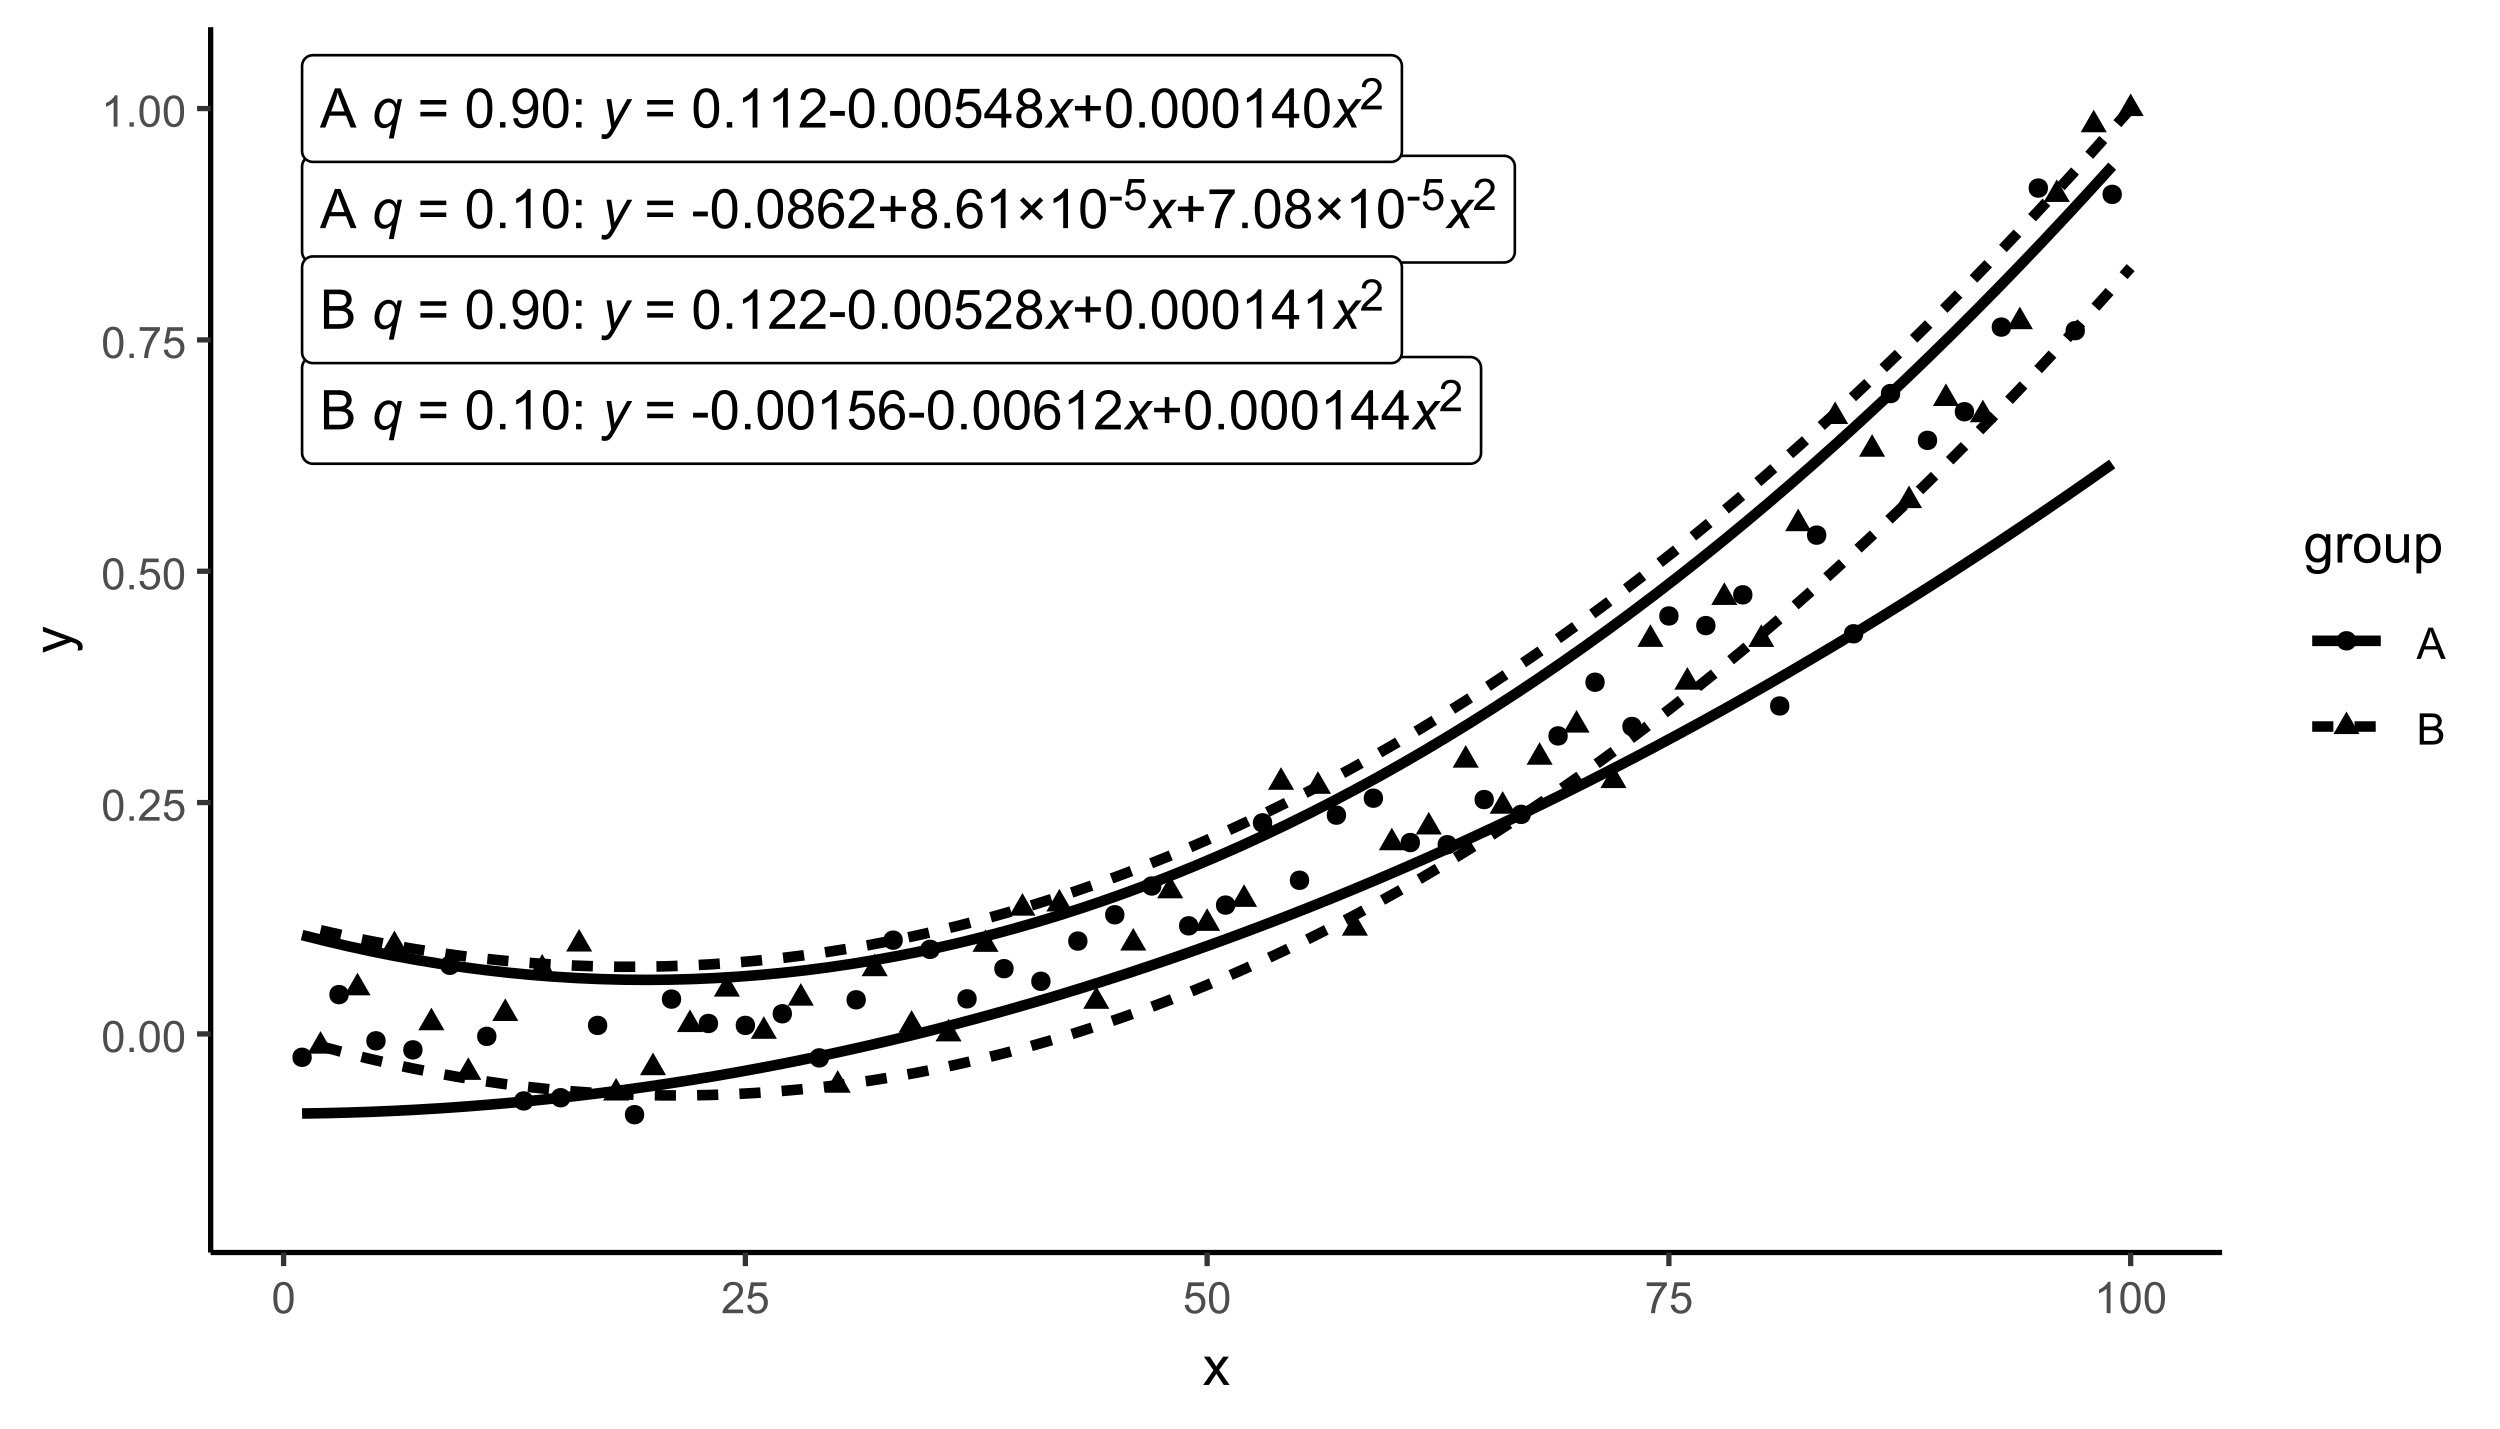 <?xml version="1.0" encoding="UTF-8"?>
<svg xmlns="http://www.w3.org/2000/svg" xmlns:xlink="http://www.w3.org/1999/xlink" width="504" height="288" viewBox="0 0 504 288">
<defs>
<g>
<g id="glyph-0-0">
<path d="M -0.016 0 L 3.02 -7.902 L 4.145 -7.902 L 7.379 0 L 6.188 0 L 5.266 -2.395 L 1.961 -2.395 L 1.094 0 L -0.016 0 M 2.266 -3.246 L 4.941 -3.246 L 4.117 -5.434 C 3.867 -6.098 3.68 -6.645 3.559 -7.074 C 3.457 -6.566 3.316 -6.062 3.133 -5.562 Z M 2.266 -3.246 "/>
</g>
<g id="glyph-0-1">
<path d="M 5.832 -4.648 L 0.613 -4.648 L 0.613 -5.551 L 5.832 -5.551 L 5.832 -4.648 M 5.832 -2.246 L 0.613 -2.246 L 0.613 -3.152 L 5.832 -3.152 Z M 5.832 -2.246 "/>
</g>
<g id="glyph-0-2">
<path d="M 0.457 -3.898 C 0.457 -4.832 0.555 -5.582 0.746 -6.152 C 0.938 -6.723 1.223 -7.164 1.605 -7.473 C 1.984 -7.781 2.461 -7.934 3.035 -7.934 C 3.457 -7.934 3.832 -7.848 4.152 -7.68 C 4.469 -7.508 4.734 -7.262 4.941 -6.941 C 5.152 -6.617 5.316 -6.227 5.434 -5.766 C 5.551 -5.305 5.613 -4.68 5.613 -3.898 C 5.613 -2.969 5.516 -2.223 5.324 -1.652 C 5.137 -1.082 4.852 -0.641 4.473 -0.332 C 4.094 -0.02 3.613 0.133 3.035 0.133 C 2.273 0.133 1.676 -0.137 1.238 -0.684 C 0.719 -1.344 0.457 -2.414 0.457 -3.898 M 1.457 -3.898 C 1.457 -2.602 1.605 -1.738 1.91 -1.309 C 2.215 -0.879 2.59 -0.664 3.035 -0.664 C 3.48 -0.664 3.855 -0.879 4.16 -1.309 C 4.461 -1.742 4.613 -2.605 4.613 -3.898 C 4.613 -5.199 4.461 -6.062 4.16 -6.488 C 3.855 -6.918 3.477 -7.133 3.023 -7.133 C 2.578 -7.133 2.223 -6.941 1.957 -6.566 C 1.621 -6.086 1.457 -5.195 1.457 -3.898 Z M 1.457 -3.898 "/>
</g>
<g id="glyph-0-3">
<path d="M 1.004 0 L 1.004 -1.105 L 2.109 -1.105 L 2.109 0 Z M 1.004 0 "/>
</g>
<g id="glyph-0-4">
<path d="M 4.113 0 L 3.145 0 L 3.145 -6.184 C 2.91 -5.961 2.602 -5.738 2.223 -5.516 C 1.844 -5.293 1.504 -5.125 1.203 -5.012 L 1.203 -5.949 C 1.746 -6.207 2.219 -6.516 2.625 -6.879 C 3.031 -7.242 3.32 -7.594 3.488 -7.934 L 4.113 -7.934 Z M 4.113 0 "/>
</g>
<g id="glyph-0-5">
<path d="M 0.996 -4.621 L 0.996 -5.727 L 2.102 -5.727 L 2.102 -4.621 L 0.996 -4.621 M 0.996 0 L 0.996 -1.105 L 2.102 -1.105 L 2.102 0 Z M 0.996 0 "/>
</g>
<g id="glyph-0-6">
<path d="M 0.352 -2.371 L 0.352 -3.348 L 3.332 -3.348 L 3.332 -2.371 Z M 0.352 -2.371 "/>
</g>
<g id="glyph-0-7">
<path d="M 1.953 -4.285 C 1.551 -4.434 1.25 -4.645 1.055 -4.918 C 0.863 -5.188 0.766 -5.516 0.766 -5.898 C 0.766 -6.473 0.973 -6.957 1.387 -7.348 C 1.797 -7.738 2.348 -7.934 3.035 -7.934 C 3.727 -7.934 4.281 -7.734 4.699 -7.332 C 5.121 -6.934 5.332 -6.445 5.332 -5.871 C 5.332 -5.504 5.234 -5.184 5.043 -4.914 C 4.852 -4.641 4.559 -4.434 4.168 -4.285 C 4.652 -4.129 5.02 -3.871 5.273 -3.52 C 5.527 -3.168 5.656 -2.746 5.656 -2.258 C 5.656 -1.582 5.414 -1.016 4.938 -0.555 C 4.461 -0.094 3.832 0.133 3.051 0.133 C 2.27 0.133 1.641 -0.098 1.164 -0.559 C 0.688 -1.02 0.449 -1.594 0.449 -2.285 C 0.449 -2.801 0.578 -3.23 0.84 -3.578 C 1.098 -3.922 1.469 -4.16 1.953 -4.285 M 1.758 -5.93 C 1.758 -5.555 1.879 -5.25 2.117 -5.012 C 2.359 -4.777 2.672 -4.656 3.055 -4.656 C 3.43 -4.656 3.738 -4.773 3.977 -5.012 C 4.215 -5.246 4.332 -5.535 4.332 -5.875 C 4.332 -6.23 4.211 -6.531 3.965 -6.773 C 3.719 -7.016 3.414 -7.137 3.047 -7.137 C 2.676 -7.137 2.367 -7.02 2.125 -6.781 C 1.879 -6.543 1.758 -6.262 1.758 -5.93 M 1.445 -2.281 C 1.445 -2.004 1.512 -1.734 1.641 -1.477 C 1.773 -1.219 1.969 -1.02 2.227 -0.875 C 2.484 -0.734 2.762 -0.664 3.062 -0.664 C 3.523 -0.664 3.906 -0.812 4.211 -1.109 C 4.512 -1.41 4.664 -1.789 4.664 -2.246 C 4.664 -2.715 4.508 -3.102 4.195 -3.406 C 3.887 -3.711 3.496 -3.863 3.031 -3.863 C 2.574 -3.863 2.195 -3.715 1.895 -3.414 C 1.594 -3.109 1.445 -2.734 1.445 -2.281 Z M 1.445 -2.281 "/>
</g>
<g id="glyph-0-8">
<path d="M 5.492 -5.969 L 4.527 -5.891 C 4.441 -6.273 4.32 -6.551 4.16 -6.723 C 3.898 -7 3.574 -7.137 3.191 -7.137 C 2.883 -7.137 2.609 -7.051 2.379 -6.879 C 2.07 -6.656 1.832 -6.332 1.656 -5.902 C 1.48 -5.477 1.387 -4.867 1.379 -4.074 C 1.613 -4.43 1.898 -4.695 2.238 -4.867 C 2.574 -5.039 2.93 -5.125 3.301 -5.125 C 3.945 -5.125 4.496 -4.887 4.949 -4.41 C 5.406 -3.938 5.633 -3.32 5.633 -2.566 C 5.633 -2.07 5.527 -1.609 5.312 -1.184 C 5.098 -0.758 4.805 -0.43 4.43 -0.203 C 4.059 0.023 3.633 0.133 3.16 0.133 C 2.352 0.133 1.691 -0.164 1.18 -0.758 C 0.672 -1.352 0.414 -2.332 0.414 -3.699 C 0.414 -5.227 0.695 -6.336 1.262 -7.027 C 1.754 -7.633 2.418 -7.934 3.25 -7.934 C 3.871 -7.934 4.383 -7.762 4.777 -7.41 C 5.176 -7.062 5.414 -6.582 5.492 -5.969 M 1.531 -2.559 C 1.531 -2.227 1.602 -1.906 1.742 -1.602 C 1.887 -1.297 2.086 -1.062 2.34 -0.902 C 2.594 -0.742 2.863 -0.664 3.145 -0.664 C 3.551 -0.664 3.906 -0.828 4.199 -1.16 C 4.492 -1.488 4.641 -1.938 4.641 -2.508 C 4.641 -3.055 4.496 -3.484 4.203 -3.797 C 3.914 -4.113 3.547 -4.27 3.105 -4.27 C 2.668 -4.27 2.293 -4.113 1.988 -3.797 C 1.684 -3.484 1.531 -3.07 1.531 -2.559 Z M 1.531 -2.559 "/>
</g>
<g id="glyph-0-9">
<path d="M 5.559 -0.934 L 5.559 0 L 0.336 0 C 0.328 -0.234 0.363 -0.457 0.449 -0.672 C 0.582 -1.031 0.793 -1.379 1.086 -1.727 C 1.379 -2.07 1.801 -2.469 2.355 -2.922 C 3.215 -3.625 3.793 -4.184 4.098 -4.594 C 4.398 -5.008 4.551 -5.395 4.551 -5.762 C 4.551 -6.148 4.41 -6.473 4.137 -6.734 C 3.863 -7 3.504 -7.133 3.062 -7.133 C 2.594 -7.133 2.223 -6.992 1.941 -6.711 C 1.66 -6.43 1.52 -6.043 1.516 -5.547 L 0.516 -5.648 C 0.586 -6.395 0.844 -6.961 1.289 -7.352 C 1.734 -7.738 2.332 -7.934 3.082 -7.934 C 3.84 -7.934 4.441 -7.723 4.883 -7.305 C 5.324 -6.883 5.547 -6.363 5.547 -5.742 C 5.547 -5.426 5.48 -5.113 5.352 -4.809 C 5.223 -4.504 5.008 -4.18 4.707 -3.844 C 4.41 -3.504 3.91 -3.043 3.211 -2.453 C 2.629 -1.965 2.258 -1.633 2.09 -1.457 C 1.926 -1.285 1.789 -1.109 1.684 -0.934 Z M 5.559 -0.934 "/>
</g>
<g id="glyph-0-10">
<path d="M 2.766 -1.277 L 2.766 -3.445 L 0.613 -3.445 L 0.613 -4.352 L 2.766 -4.352 L 2.766 -6.5 L 3.684 -6.5 L 3.684 -4.352 L 5.832 -4.352 L 5.832 -3.445 L 3.684 -3.445 L 3.684 -1.277 Z M 2.766 -1.277 "/>
</g>
<g id="glyph-0-11">
<path d="M 0.867 -2.203 L 2.566 -3.902 L 0.875 -5.594 L 1.531 -6.254 L 3.223 -4.559 L 4.91 -6.246 L 5.559 -5.594 L 3.875 -3.906 L 5.566 -2.215 L 4.91 -1.559 L 3.219 -3.25 L 1.52 -1.551 Z M 0.867 -2.203 "/>
</g>
<g id="glyph-0-12">
<path d="M 0.523 -6.867 L 0.523 -7.801 L 5.637 -7.801 L 5.637 -7.047 C 5.137 -6.512 4.637 -5.797 4.141 -4.91 C 3.648 -4.023 3.266 -3.109 2.996 -2.172 C 2.805 -1.512 2.68 -0.785 2.625 0 L 1.629 0 C 1.641 -0.621 1.762 -1.371 1.996 -2.254 C 2.227 -3.133 2.562 -3.984 3 -4.801 C 3.438 -5.617 3.902 -6.309 4.395 -6.867 Z M 0.523 -6.867 "/>
</g>
<g id="glyph-0-13">
<path d="M 0.605 -1.828 L 1.535 -1.914 C 1.617 -1.477 1.766 -1.156 1.988 -0.961 C 2.211 -0.762 2.496 -0.664 2.848 -0.664 C 3.145 -0.664 3.406 -0.73 3.629 -0.867 C 3.855 -1.004 4.039 -1.188 4.184 -1.414 C 4.328 -1.645 4.445 -1.953 4.543 -2.34 C 4.641 -2.727 4.691 -3.121 4.691 -3.523 C 4.691 -3.57 4.688 -3.633 4.684 -3.719 C 4.492 -3.41 4.227 -3.16 3.891 -2.969 C 3.555 -2.773 3.188 -2.68 2.797 -2.68 C 2.145 -2.68 1.59 -2.918 1.137 -3.391 C 0.684 -3.863 0.457 -4.492 0.457 -5.266 C 0.457 -6.066 0.695 -6.715 1.168 -7.203 C 1.641 -7.691 2.23 -7.934 2.941 -7.934 C 3.457 -7.934 3.926 -7.797 4.352 -7.52 C 4.777 -7.242 5.102 -6.848 5.324 -6.336 C 5.543 -5.824 5.656 -5.082 5.656 -4.113 C 5.656 -3.102 5.547 -2.301 5.324 -1.699 C 5.105 -1.102 4.781 -0.648 4.348 -0.336 C 3.914 -0.023 3.406 0.133 2.824 0.133 C 2.207 0.133 1.703 -0.035 1.309 -0.379 C 0.918 -0.723 0.684 -1.207 0.605 -1.828 M 4.578 -5.316 C 4.578 -5.871 4.43 -6.312 4.133 -6.641 C 3.836 -6.969 3.48 -7.133 3.062 -7.133 C 2.629 -7.133 2.254 -6.957 1.934 -6.602 C 1.617 -6.25 1.457 -5.793 1.457 -5.234 C 1.457 -4.73 1.605 -4.32 1.91 -4.008 C 2.215 -3.695 2.59 -3.535 3.035 -3.535 C 3.484 -3.535 3.852 -3.695 4.141 -4.008 C 4.434 -4.32 4.578 -4.758 4.578 -5.316 Z M 4.578 -5.316 "/>
</g>
<g id="glyph-0-14">
<path d="M 0.457 -2.07 L 1.477 -2.156 C 1.551 -1.66 1.727 -1.289 2.004 -1.039 C 2.277 -0.789 2.609 -0.664 2.996 -0.664 C 3.465 -0.664 3.859 -0.84 4.184 -1.191 C 4.508 -1.543 4.668 -2.012 4.668 -2.594 C 4.668 -3.145 4.512 -3.582 4.203 -3.902 C 3.891 -4.223 3.484 -4.383 2.98 -4.383 C 2.668 -4.383 2.387 -4.312 2.133 -4.168 C 1.883 -4.027 1.684 -3.844 1.543 -3.617 L 0.629 -3.734 L 1.395 -7.793 L 5.324 -7.793 L 5.324 -6.867 L 2.172 -6.867 L 1.746 -4.742 C 2.223 -5.074 2.719 -5.238 3.238 -5.238 C 3.93 -5.238 4.512 -5 4.984 -4.523 C 5.461 -4.043 5.699 -3.43 5.699 -2.68 C 5.699 -1.965 5.488 -1.348 5.074 -0.824 C 4.566 -0.184 3.875 0.133 2.996 0.133 C 2.277 0.133 1.691 -0.066 1.238 -0.469 C 0.781 -0.871 0.523 -1.406 0.457 -2.07 Z M 0.457 -2.07 "/>
</g>
<g id="glyph-0-15">
<path d="M 3.57 0 L 3.57 -1.891 L 0.141 -1.891 L 0.141 -2.781 L 3.746 -7.902 L 4.539 -7.902 L 4.539 -2.781 L 5.605 -2.781 L 5.605 -1.891 L 4.539 -1.891 L 4.539 0 L 3.57 0 M 3.57 -2.781 L 3.57 -6.344 L 1.094 -2.781 Z M 3.57 -2.781 "/>
</g>
<g id="glyph-0-16">
<path d="M 0.809 0 L 0.809 -7.902 L 3.773 -7.902 C 4.379 -7.902 4.859 -7.824 5.227 -7.664 C 5.59 -7.504 5.875 -7.258 6.082 -6.926 C 6.289 -6.59 6.395 -6.242 6.395 -5.883 C 6.395 -5.543 6.301 -5.227 6.117 -4.926 C 5.934 -4.629 5.656 -4.387 5.289 -4.203 C 5.766 -4.062 6.133 -3.824 6.391 -3.488 C 6.648 -3.148 6.777 -2.75 6.777 -2.289 C 6.777 -1.922 6.699 -1.578 6.543 -1.258 C 6.387 -0.941 6.191 -0.695 5.961 -0.523 C 5.73 -0.352 5.445 -0.219 5.098 -0.133 C 4.75 -0.043 4.324 0 3.82 0 L 0.809 0 M 1.855 -4.582 L 3.562 -4.582 C 4.027 -4.582 4.359 -4.613 4.559 -4.672 C 4.828 -4.754 5.027 -4.883 5.16 -5.066 C 5.297 -5.25 5.363 -5.48 5.363 -5.758 C 5.363 -6.02 5.301 -6.25 5.176 -6.449 C 5.051 -6.648 4.871 -6.785 4.637 -6.859 C 4.402 -6.934 4 -6.969 3.434 -6.969 L 1.855 -6.969 L 1.855 -4.582 M 1.855 -0.934 L 3.82 -0.934 C 4.16 -0.934 4.398 -0.945 4.535 -0.969 C 4.773 -1.012 4.977 -1.086 5.137 -1.188 C 5.297 -1.285 5.434 -1.434 5.535 -1.625 C 5.641 -1.816 5.691 -2.039 5.691 -2.289 C 5.691 -2.586 5.617 -2.84 5.465 -3.059 C 5.316 -3.277 5.105 -3.43 4.84 -3.516 C 4.57 -3.605 4.184 -3.648 3.684 -3.648 L 1.855 -3.648 Z M 1.855 -0.934 "/>
</g>
<g id="glyph-1-0">
<path d="M 4.062 -0.648 C 3.508 -0.129 2.973 0.129 2.465 0.129 C 1.93 0.129 1.48 -0.074 1.117 -0.477 C 0.75 -0.883 0.566 -1.457 0.566 -2.199 C 0.566 -2.91 0.707 -3.555 0.984 -4.129 C 1.262 -4.703 1.617 -5.137 2.051 -5.422 C 2.484 -5.711 2.93 -5.855 3.391 -5.855 C 3.738 -5.855 4.055 -5.758 4.344 -5.559 C 4.629 -5.363 4.859 -5.07 5.035 -4.672 L 5.254 -5.727 L 6.098 -5.727 L 4.445 2.195 L 3.473 2.195 L 4.062 -0.648 M 1.531 -2.328 C 1.531 -1.766 1.648 -1.348 1.883 -1.074 C 2.113 -0.805 2.406 -0.668 2.754 -0.668 C 3.051 -0.668 3.348 -0.789 3.648 -1.035 C 3.945 -1.281 4.191 -1.645 4.387 -2.133 C 4.578 -2.625 4.672 -3.098 4.672 -3.551 C 4.672 -4.02 4.555 -4.387 4.312 -4.652 C 4.07 -4.918 3.777 -5.051 3.43 -5.051 C 3.086 -5.051 2.789 -4.941 2.535 -4.715 C 2.199 -4.43 1.938 -4.016 1.746 -3.473 C 1.602 -3.055 1.531 -2.672 1.531 -2.328 Z M 1.531 -2.328 "/>
</g>
<g id="glyph-1-1">
<path d="M 0 2.211 L 0.059 1.293 C 0.262 1.352 0.457 1.379 0.648 1.379 C 0.844 1.379 1.004 1.336 1.125 1.246 C 1.285 1.125 1.457 0.902 1.645 0.578 L 1.957 0.016 L 1.004 -5.727 L 1.961 -5.727 L 2.395 -2.828 C 2.48 -2.258 2.555 -1.688 2.613 -1.117 L 5.176 -5.727 L 6.195 -5.727 L 2.543 0.762 C 2.191 1.391 1.879 1.812 1.605 2.016 C 1.332 2.223 1.02 2.324 0.664 2.324 C 0.438 2.324 0.215 2.285 0 2.211 Z M 0 2.211 "/>
</g>
<g id="glyph-1-2">
<path d="M -0.016 0 L 2.473 -2.906 L 1.047 -5.727 L 2.125 -5.727 L 2.609 -4.707 C 2.789 -4.324 2.949 -3.961 3.094 -3.613 L 4.742 -5.727 L 5.934 -5.727 L 3.531 -2.828 L 4.977 0 L 3.898 0 L 3.324 -1.164 C 3.203 -1.414 3.066 -1.719 2.91 -2.086 L 1.207 0 Z M -0.016 0 "/>
</g>
<g id="glyph-2-0">
<path d="M 0.281 -1.898 L 0.281 -2.68 L 2.664 -2.68 L 2.664 -1.898 Z M 0.281 -1.898 "/>
</g>
<g id="glyph-2-1">
<path d="M 0.367 -1.656 L 1.18 -1.727 C 1.242 -1.328 1.383 -1.031 1.602 -0.832 C 1.82 -0.629 2.086 -0.531 2.398 -0.531 C 2.77 -0.531 3.086 -0.672 3.348 -0.953 C 3.605 -1.234 3.734 -1.609 3.734 -2.074 C 3.734 -2.516 3.609 -2.867 3.363 -3.121 C 3.113 -3.379 2.789 -3.508 2.383 -3.508 C 2.133 -3.508 1.91 -3.449 1.707 -3.336 C 1.508 -3.223 1.348 -3.074 1.234 -2.895 L 0.504 -2.988 L 1.117 -6.234 L 4.262 -6.234 L 4.262 -5.492 L 1.738 -5.492 L 1.398 -3.793 C 1.777 -4.059 2.176 -4.191 2.59 -4.191 C 3.145 -4.191 3.609 -4 3.988 -3.617 C 4.367 -3.234 4.559 -2.742 4.559 -2.145 C 4.559 -1.57 4.391 -1.078 4.059 -0.66 C 3.652 -0.148 3.098 0.109 2.398 0.109 C 1.824 0.109 1.352 -0.055 0.988 -0.375 C 0.625 -0.695 0.418 -1.125 0.367 -1.656 Z M 0.367 -1.656 "/>
</g>
<g id="glyph-2-2">
<path d="M 4.445 -0.746 L 4.445 0 L 0.266 0 C 0.262 -0.188 0.293 -0.367 0.359 -0.539 C 0.465 -0.824 0.633 -1.105 0.867 -1.379 C 1.102 -1.656 1.441 -1.977 1.883 -2.336 C 2.57 -2.902 3.035 -3.348 3.277 -3.676 C 3.52 -4.004 3.641 -4.316 3.641 -4.609 C 3.641 -4.918 3.531 -5.176 3.309 -5.387 C 3.09 -5.602 2.805 -5.707 2.449 -5.707 C 2.074 -5.707 1.777 -5.594 1.551 -5.367 C 1.328 -5.145 1.215 -4.836 1.211 -4.438 L 0.414 -4.52 C 0.469 -5.113 0.676 -5.566 1.031 -5.879 C 1.387 -6.191 1.867 -6.348 2.465 -6.348 C 3.074 -6.348 3.555 -6.18 3.906 -5.844 C 4.262 -5.508 4.438 -5.09 4.438 -4.594 C 4.438 -4.34 4.387 -4.09 4.281 -3.848 C 4.18 -3.602 4.008 -3.344 3.766 -3.074 C 3.527 -2.805 3.129 -2.434 2.57 -1.961 C 2.105 -1.57 1.805 -1.305 1.672 -1.168 C 1.539 -1.027 1.434 -0.887 1.344 -0.746 Z M 4.445 -0.746 "/>
</g>
<g id="glyph-3-0">
<path d="M 0.367 -3.105 C 0.367 -3.852 0.441 -4.449 0.594 -4.906 C 0.75 -5.359 0.977 -5.711 1.277 -5.957 C 1.582 -6.203 1.961 -6.324 2.418 -6.324 C 2.758 -6.324 3.055 -6.258 3.309 -6.121 C 3.562 -5.984 3.773 -5.789 3.941 -5.531 C 4.105 -5.277 4.238 -4.965 4.332 -4.594 C 4.426 -4.227 4.473 -3.73 4.473 -3.105 C 4.473 -2.367 4.398 -1.77 4.246 -1.316 C 4.094 -0.863 3.867 -0.512 3.562 -0.266 C 3.262 -0.016 2.879 0.109 2.418 0.109 C 1.812 0.109 1.336 -0.109 0.988 -0.547 C 0.574 -1.07 0.367 -1.922 0.367 -3.105 M 1.16 -3.105 C 1.16 -2.074 1.281 -1.383 1.523 -1.043 C 1.766 -0.699 2.062 -0.527 2.418 -0.527 C 2.773 -0.527 3.074 -0.699 3.316 -1.043 C 3.559 -1.387 3.68 -2.074 3.68 -3.105 C 3.68 -4.145 3.559 -4.832 3.316 -5.172 C 3.074 -5.516 2.773 -5.684 2.41 -5.684 C 2.055 -5.684 1.773 -5.535 1.559 -5.234 C 1.293 -4.852 1.16 -4.141 1.16 -3.105 Z M 1.16 -3.105 "/>
</g>
<g id="glyph-3-1">
<path d="M 0.801 0 L 0.801 -0.883 L 1.68 -0.883 L 1.68 0 Z M 0.801 0 "/>
</g>
<g id="glyph-3-2">
<path d="M 4.43 -0.742 L 4.43 0 L 0.266 0 C 0.262 -0.188 0.289 -0.367 0.355 -0.539 C 0.461 -0.82 0.633 -1.102 0.867 -1.375 C 1.098 -1.648 1.438 -1.969 1.879 -2.328 C 2.562 -2.891 3.023 -3.336 3.266 -3.664 C 3.508 -3.992 3.625 -4.301 3.625 -4.594 C 3.625 -4.898 3.516 -5.16 3.297 -5.367 C 3.078 -5.578 2.793 -5.684 2.441 -5.684 C 2.066 -5.684 1.77 -5.574 1.547 -5.352 C 1.324 -5.125 1.211 -4.816 1.207 -4.422 L 0.414 -4.504 C 0.469 -5.098 0.672 -5.547 1.027 -5.859 C 1.383 -6.168 1.859 -6.324 2.457 -6.324 C 3.062 -6.324 3.539 -6.156 3.895 -5.824 C 4.246 -5.488 4.422 -5.07 4.422 -4.578 C 4.422 -4.324 4.371 -4.078 4.266 -3.832 C 4.164 -3.59 3.992 -3.332 3.754 -3.062 C 3.516 -2.793 3.117 -2.426 2.562 -1.957 C 2.098 -1.566 1.801 -1.301 1.668 -1.164 C 1.535 -1.023 1.426 -0.883 1.34 -0.742 Z M 4.43 -0.742 "/>
</g>
<g id="glyph-3-3">
<path d="M 0.367 -1.648 L 1.176 -1.719 C 1.238 -1.324 1.379 -1.027 1.598 -0.828 C 1.816 -0.629 2.078 -0.527 2.391 -0.527 C 2.762 -0.527 3.078 -0.668 3.336 -0.949 C 3.594 -1.23 3.723 -1.602 3.723 -2.066 C 3.723 -2.508 3.598 -2.855 3.348 -3.109 C 3.102 -3.367 2.777 -3.492 2.375 -3.492 C 2.125 -3.492 1.902 -3.438 1.703 -3.324 C 1.5 -3.211 1.344 -3.062 1.23 -2.883 L 0.504 -2.977 L 1.113 -6.215 L 4.246 -6.215 L 4.246 -5.473 L 1.73 -5.473 L 1.391 -3.781 C 1.77 -4.043 2.168 -4.176 2.582 -4.176 C 3.133 -4.176 3.598 -3.984 3.977 -3.605 C 4.352 -3.223 4.543 -2.734 4.543 -2.137 C 4.543 -1.566 4.375 -1.074 4.043 -0.656 C 3.641 -0.148 3.09 0.109 2.391 0.109 C 1.816 0.109 1.348 -0.055 0.984 -0.375 C 0.625 -0.695 0.418 -1.121 0.367 -1.648 Z M 0.367 -1.648 "/>
</g>
<g id="glyph-3-4">
<path d="M 0.418 -5.473 L 0.418 -6.219 L 4.496 -6.219 L 4.496 -5.617 C 4.094 -5.188 3.695 -4.621 3.301 -3.914 C 2.91 -3.207 2.605 -2.48 2.391 -1.73 C 2.234 -1.203 2.137 -0.629 2.094 0 L 1.297 0 C 1.305 -0.496 1.402 -1.094 1.59 -1.797 C 1.777 -2.496 2.043 -3.176 2.391 -3.828 C 2.738 -4.477 3.109 -5.027 3.504 -5.473 Z M 0.418 -5.473 "/>
</g>
<g id="glyph-3-5">
<path d="M 3.277 0 L 2.504 0 L 2.504 -4.93 C 2.32 -4.75 2.074 -4.574 1.773 -4.395 C 1.469 -4.219 1.199 -4.086 0.957 -3.996 L 0.957 -4.742 C 1.391 -4.945 1.77 -5.195 2.094 -5.484 C 2.418 -5.773 2.645 -6.055 2.781 -6.324 L 3.277 -6.324 Z M 3.277 0 "/>
</g>
<g id="glyph-3-6">
<path d="M -0.012 0 L 2.406 -6.301 L 3.305 -6.301 L 5.883 0 L 4.934 0 L 4.199 -1.906 L 1.562 -1.906 L 0.871 0 L -0.012 0 M 1.805 -2.586 L 3.941 -2.586 L 3.281 -4.332 C 3.082 -4.859 2.934 -5.297 2.836 -5.637 C 2.754 -5.234 2.641 -4.832 2.496 -4.434 Z M 1.805 -2.586 "/>
</g>
<g id="glyph-3-7">
<path d="M 0.645 0 L 0.645 -6.301 L 3.008 -6.301 C 3.488 -6.301 3.875 -6.234 4.164 -6.109 C 4.457 -5.98 4.684 -5.785 4.848 -5.52 C 5.016 -5.254 5.098 -4.977 5.098 -4.688 C 5.098 -4.418 5.023 -4.164 4.875 -3.926 C 4.73 -3.691 4.512 -3.496 4.215 -3.352 C 4.598 -3.238 4.891 -3.051 5.094 -2.781 C 5.297 -2.512 5.402 -2.191 5.402 -1.828 C 5.402 -1.531 5.34 -1.258 5.215 -1.004 C 5.09 -0.75 4.938 -0.555 4.754 -0.418 C 4.57 -0.281 4.34 -0.176 4.062 -0.105 C 3.785 -0.035 3.449 0 3.047 0 L 0.645 0 M 1.477 -3.652 L 2.84 -3.652 C 3.211 -3.652 3.477 -3.676 3.637 -3.727 C 3.848 -3.789 4.008 -3.895 4.113 -4.039 C 4.223 -4.184 4.273 -4.367 4.273 -4.59 C 4.273 -4.797 4.227 -4.98 4.125 -5.141 C 4.023 -5.301 3.883 -5.41 3.695 -5.469 C 3.508 -5.527 3.191 -5.555 2.738 -5.555 L 1.477 -5.555 L 1.477 -3.652 M 1.477 -0.742 L 3.047 -0.742 C 3.316 -0.742 3.504 -0.754 3.613 -0.773 C 3.805 -0.809 3.965 -0.863 4.094 -0.945 C 4.223 -1.027 4.328 -1.141 4.414 -1.297 C 4.496 -1.449 4.539 -1.625 4.539 -1.828 C 4.539 -2.062 4.477 -2.266 4.355 -2.438 C 4.238 -2.613 4.07 -2.734 3.855 -2.805 C 3.645 -2.875 3.336 -2.91 2.934 -2.91 L 1.477 -2.91 Z M 1.477 -0.742 "/>
</g>
<g id="glyph-4-0">
<path d="M 0.082 0 L 2.164 -2.965 L 0.234 -5.703 L 1.445 -5.703 L 2.32 -4.367 C 2.484 -4.113 2.617 -3.898 2.719 -3.727 C 2.875 -3.965 3.02 -4.172 3.152 -4.355 L 4.113 -5.703 L 5.27 -5.703 L 3.297 -3.02 L 5.418 0 L 4.234 0 L 3.062 -1.773 L 2.75 -2.25 L 1.25 0 Z M 0.082 0 "/>
</g>
<g id="glyph-4-1">
<path d="M 0.547 0.473 L 1.488 0.613 C 1.527 0.902 1.637 1.113 1.816 1.246 C 2.055 1.426 2.383 1.516 2.797 1.516 C 3.246 1.516 3.59 1.426 3.836 1.246 C 4.078 1.066 4.242 0.816 4.328 0.492 C 4.379 0.297 4.402 -0.117 4.398 -0.746 C 3.977 -0.25 3.449 0 2.82 0 C 2.035 0 1.43 -0.281 1 -0.848 C 0.57 -1.414 0.355 -2.094 0.355 -2.883 C 0.355 -3.43 0.453 -3.93 0.648 -4.391 C 0.848 -4.852 1.133 -5.207 1.508 -5.457 C 1.879 -5.707 2.32 -5.832 2.824 -5.832 C 3.5 -5.832 4.055 -5.562 4.492 -5.016 L 4.492 -5.703 L 5.383 -5.703 L 5.383 -0.773 C 5.383 0.113 5.293 0.742 5.109 1.113 C 4.93 1.484 4.645 1.777 4.25 1.992 C 3.859 2.207 3.375 2.316 2.805 2.316 C 2.125 2.316 1.574 2.16 1.156 1.855 C 0.734 1.551 0.535 1.09 0.547 0.473 M 1.348 -2.953 C 1.348 -2.207 1.496 -1.66 1.793 -1.316 C 2.09 -0.973 2.465 -0.801 2.91 -0.801 C 3.355 -0.801 3.727 -0.973 4.027 -1.312 C 4.328 -1.656 4.48 -2.191 4.48 -2.922 C 4.48 -3.621 4.324 -4.148 4.016 -4.5 C 3.707 -4.855 3.332 -5.031 2.895 -5.031 C 2.465 -5.031 2.102 -4.859 1.801 -4.508 C 1.5 -4.16 1.348 -3.641 1.348 -2.953 Z M 1.348 -2.953 "/>
</g>
<g id="glyph-4-2">
<path d="M 0.715 0 L 0.715 -5.703 L 1.586 -5.703 L 1.586 -4.84 C 1.805 -5.242 2.012 -5.512 2.199 -5.641 C 2.387 -5.77 2.594 -5.832 2.82 -5.832 C 3.145 -5.832 3.477 -5.73 3.812 -5.523 L 3.48 -4.625 C 3.242 -4.766 3.008 -4.832 2.773 -4.836 C 2.559 -4.832 2.371 -4.77 2.203 -4.645 C 2.035 -4.516 1.914 -4.34 1.844 -4.113 C 1.734 -3.77 1.68 -3.395 1.68 -2.984 L 1.68 0 Z M 0.715 0 "/>
</g>
<g id="glyph-4-3">
<path d="M 0.367 -2.852 C 0.367 -3.91 0.66 -4.691 1.246 -5.199 C 1.738 -5.621 2.336 -5.832 3.039 -5.832 C 3.824 -5.832 4.465 -5.574 4.961 -5.062 C 5.461 -4.547 5.711 -3.84 5.711 -2.934 C 5.711 -2.199 5.598 -1.621 5.379 -1.199 C 5.16 -0.781 4.84 -0.453 4.418 -0.219 C 3.996 0.012 3.539 0.129 3.039 0.129 C 2.242 0.129 1.598 -0.129 1.105 -0.641 C 0.613 -1.152 0.367 -1.891 0.367 -2.852 M 1.359 -2.852 C 1.359 -2.121 1.52 -1.574 1.836 -1.211 C 2.156 -0.848 2.555 -0.664 3.039 -0.664 C 3.52 -0.664 3.918 -0.848 4.238 -1.215 C 4.555 -1.578 4.715 -2.137 4.715 -2.883 C 4.715 -3.59 4.555 -4.125 4.234 -4.488 C 3.914 -4.852 3.516 -5.031 3.039 -5.031 C 2.555 -5.031 2.156 -4.852 1.836 -4.492 C 1.52 -4.129 1.359 -3.582 1.359 -2.852 Z M 1.359 -2.852 "/>
</g>
<g id="glyph-4-4">
<path d="M 4.465 0 L 4.465 -0.836 C 4.02 -0.195 3.414 0.129 2.652 0.129 C 2.316 0.129 2.004 0.062 1.711 -0.062 C 1.418 -0.195 1.203 -0.355 1.062 -0.551 C 0.918 -0.746 0.82 -0.984 0.762 -1.266 C 0.723 -1.457 0.703 -1.758 0.703 -2.172 L 0.703 -5.703 L 1.672 -5.703 L 1.672 -2.539 C 1.672 -2.035 1.691 -1.695 1.73 -1.52 C 1.789 -1.266 1.918 -1.066 2.117 -0.922 C 2.312 -0.777 2.555 -0.703 2.848 -0.703 C 3.137 -0.703 3.41 -0.777 3.664 -0.926 C 3.918 -1.074 4.098 -1.277 4.203 -1.535 C 4.309 -1.789 4.359 -2.16 4.359 -2.648 L 4.359 -5.703 L 5.328 -5.703 L 5.328 0 Z M 4.465 0 "/>
</g>
<g id="glyph-4-5">
<path d="M 0.727 2.188 L 0.727 -5.703 L 1.605 -5.703 L 1.605 -4.961 C 1.812 -5.254 2.047 -5.469 2.309 -5.617 C 2.57 -5.762 2.887 -5.832 3.262 -5.832 C 3.746 -5.832 4.176 -5.707 4.551 -5.457 C 4.922 -5.207 5.203 -4.852 5.391 -4.395 C 5.582 -3.941 5.676 -3.438 5.676 -2.895 C 5.676 -2.312 5.574 -1.785 5.363 -1.32 C 5.152 -0.852 4.848 -0.492 4.449 -0.246 C 4.051 0.004 3.633 0.129 3.191 0.129 C 2.867 0.129 2.578 0.062 2.324 -0.074 C 2.066 -0.211 1.855 -0.383 1.691 -0.59 L 1.691 2.188 L 0.727 2.188 M 1.602 -2.82 C 1.602 -2.086 1.75 -1.543 2.047 -1.191 C 2.344 -0.84 2.703 -0.664 3.125 -0.664 C 3.555 -0.664 3.922 -0.848 4.23 -1.211 C 4.535 -1.574 4.688 -2.137 4.688 -2.898 C 4.688 -3.629 4.539 -4.172 4.242 -4.531 C 3.941 -4.895 3.586 -5.074 3.168 -5.074 C 2.758 -5.074 2.395 -4.883 2.074 -4.5 C 1.758 -4.113 1.602 -3.555 1.602 -2.82 Z M 1.602 -2.82 "/>
</g>
<g id="glyph-5-0">
<path d="M 2.195 -0.684 L 1.289 -0.574 C 1.348 -0.785 1.375 -0.969 1.375 -1.129 C 1.375 -1.344 1.34 -1.516 1.266 -1.645 C 1.195 -1.773 1.094 -1.879 0.969 -1.961 C 0.871 -2.02 0.629 -2.121 0.246 -2.258 C 0.195 -2.273 0.113 -2.301 0.012 -2.344 L -5.703 -0.176 L -5.703 -1.219 L -2.402 -2.406 C -1.98 -2.559 -1.543 -2.699 -1.078 -2.82 C -1.523 -2.93 -1.957 -3.062 -2.379 -3.219 L -5.703 -4.438 L -5.703 -5.402 L 0.098 -3.234 C 0.723 -3 1.156 -2.82 1.391 -2.691 C 1.711 -2.52 1.945 -2.32 2.094 -2.102 C 2.242 -1.879 2.316 -1.613 2.316 -1.305 C 2.316 -1.117 2.277 -0.91 2.195 -0.684 Z M 2.195 -0.684 "/>
</g>
</g>
<clipPath id="clip-0">
<path clip-rule="nonzero" d="M 42.469 5.48 L 447.977 5.48 L 447.977 252.512 L 42.469 252.512 Z M 42.469 5.48 "/>
</clipPath>
</defs>
<rect x="-50.4" y="-28.8" width="604.8" height="345.6" fill="rgb(100%, 100%, 100%)" fill-opacity="1"/>
<rect x="-50.4" y="-28.8" width="604.8" height="345.6" fill="rgb(100%, 100%, 100%)" fill-opacity="1"/>
<path fill="none" stroke-width="1.067" stroke-linecap="round" stroke-linejoin="round" stroke="rgb(100%, 100%, 100%)" stroke-opacity="1" stroke-miterlimit="10" d="M 0 288 L 504 288 L 504 0 L 0 0 Z M 0 288 "/>
<g clip-path="url(#clip-0)">
<path fill-rule="nonzero" fill="rgb(100%, 100%, 100%)" fill-opacity="1" d="M 42.469 252.508 L 447.977 252.508 L 447.977 5.477 L 42.469 5.477 Z M 42.469 252.508 "/>
</g>
<path fill-rule="nonzero" fill="rgb(0%, 0%, 0%)" fill-opacity="1" d="M 62.855 213.152 C 62.855 215.758 58.945 215.758 58.945 213.152 C 58.945 210.543 62.855 210.543 62.855 213.152 "/>
<path fill-rule="nonzero" fill="rgb(0%, 0%, 0%)" fill-opacity="1" d="M 64.621 207.867 L 67.254 212.426 L 61.988 212.426 Z M 64.621 207.867 "/>
<path fill-rule="nonzero" fill="rgb(0%, 0%, 0%)" fill-opacity="1" d="M 70.301 200.512 C 70.301 203.117 66.391 203.117 66.391 200.512 C 66.391 197.906 70.301 197.906 70.301 200.512 "/>
<path fill-rule="nonzero" fill="rgb(0%, 0%, 0%)" fill-opacity="1" d="M 72.07 196.098 L 74.703 200.656 L 69.438 200.656 Z M 72.07 196.098 "/>
<path fill-rule="nonzero" fill="rgb(0%, 0%, 0%)" fill-opacity="1" d="M 77.75 209.832 C 77.75 212.438 73.84 212.438 73.84 209.832 C 73.84 207.223 77.75 207.223 77.75 209.832 "/>
<path fill-rule="nonzero" fill="rgb(0%, 0%, 0%)" fill-opacity="1" d="M 79.516 187.59 L 82.148 192.152 L 76.883 192.152 Z M 79.516 187.59 "/>
<path fill-rule="nonzero" fill="rgb(0%, 0%, 0%)" fill-opacity="1" d="M 85.195 211.652 C 85.195 214.258 81.285 214.258 81.285 211.652 C 81.285 209.047 85.195 209.047 85.195 211.652 "/>
<path fill-rule="nonzero" fill="rgb(0%, 0%, 0%)" fill-opacity="1" d="M 86.965 203.137 L 89.598 207.695 L 84.332 207.695 Z M 86.965 203.137 "/>
<path fill-rule="nonzero" fill="rgb(0%, 0%, 0%)" fill-opacity="1" d="M 92.645 194.602 C 92.645 197.207 88.734 197.207 88.734 194.602 C 88.734 191.996 92.645 191.996 92.645 194.602 "/>
<path fill-rule="nonzero" fill="rgb(0%, 0%, 0%)" fill-opacity="1" d="M 94.41 213.141 L 97.043 217.703 L 91.781 217.703 Z M 94.41 213.141 "/>
<path fill-rule="nonzero" fill="rgb(0%, 0%, 0%)" fill-opacity="1" d="M 100.09 208.93 C 100.09 211.535 96.18 211.535 96.18 208.93 C 96.18 206.324 100.09 206.324 100.09 208.93 "/>
<path fill-rule="nonzero" fill="rgb(0%, 0%, 0%)" fill-opacity="1" d="M 101.859 201.273 L 104.492 205.832 L 99.227 205.832 Z M 101.859 201.273 "/>
<path fill-rule="nonzero" fill="rgb(0%, 0%, 0%)" fill-opacity="1" d="M 107.539 221.949 C 107.539 224.555 103.629 224.555 103.629 221.949 C 103.629 219.344 107.539 219.344 107.539 221.949 "/>
<path fill-rule="nonzero" fill="rgb(0%, 0%, 0%)" fill-opacity="1" d="M 109.309 192.312 L 111.938 196.871 L 106.676 196.871 Z M 109.309 192.312 "/>
<path fill-rule="nonzero" fill="rgb(0%, 0%, 0%)" fill-opacity="1" d="M 114.984 221.301 C 114.984 223.91 111.074 223.91 111.074 221.301 C 111.074 218.695 114.984 218.695 114.984 221.301 "/>
<path fill-rule="nonzero" fill="rgb(0%, 0%, 0%)" fill-opacity="1" d="M 116.754 187.277 L 119.387 191.836 L 114.121 191.836 Z M 116.754 187.277 "/>
<path fill-rule="nonzero" fill="rgb(0%, 0%, 0%)" fill-opacity="1" d="M 122.434 206.727 C 122.434 209.332 118.523 209.332 118.523 206.727 C 118.523 204.121 122.434 204.121 122.434 206.727 "/>
<path fill-rule="nonzero" fill="rgb(0%, 0%, 0%)" fill-opacity="1" d="M 124.203 217.305 L 126.836 221.863 L 121.57 221.863 Z M 124.203 217.305 "/>
<path fill-rule="nonzero" fill="rgb(0%, 0%, 0%)" fill-opacity="1" d="M 129.879 224.719 C 129.879 227.328 125.969 227.328 125.969 224.719 C 125.969 222.113 129.879 222.113 129.879 224.719 "/>
<path fill-rule="nonzero" fill="rgb(0%, 0%, 0%)" fill-opacity="1" d="M 131.648 212.191 L 134.281 216.754 L 129.016 216.754 Z M 131.648 212.191 "/>
<path fill-rule="nonzero" fill="rgb(0%, 0%, 0%)" fill-opacity="1" d="M 137.328 201.418 C 137.328 204.027 133.418 204.027 133.418 201.418 C 133.418 198.812 137.328 198.812 137.328 201.418 "/>
<path fill-rule="nonzero" fill="rgb(0%, 0%, 0%)" fill-opacity="1" d="M 139.098 203.504 L 141.73 208.062 L 136.465 208.062 Z M 139.098 203.504 "/>
<path fill-rule="nonzero" fill="rgb(0%, 0%, 0%)" fill-opacity="1" d="M 144.773 206.336 C 144.773 208.945 140.863 208.945 140.863 206.336 C 140.863 203.73 144.773 203.73 144.773 206.336 "/>
<path fill-rule="nonzero" fill="rgb(0%, 0%, 0%)" fill-opacity="1" d="M 146.543 196.352 L 149.176 200.914 L 143.91 200.914 Z M 146.543 196.352 "/>
<path fill-rule="nonzero" fill="rgb(0%, 0%, 0%)" fill-opacity="1" d="M 152.223 206.719 C 152.223 209.324 148.312 209.324 148.312 206.719 C 148.312 204.113 152.223 204.113 152.223 206.719 "/>
<path fill-rule="nonzero" fill="rgb(0%, 0%, 0%)" fill-opacity="1" d="M 153.992 204.863 L 156.625 209.422 L 151.359 209.422 Z M 153.992 204.863 "/>
<path fill-rule="nonzero" fill="rgb(0%, 0%, 0%)" fill-opacity="1" d="M 159.668 204.375 C 159.668 206.98 155.758 206.98 155.758 204.375 C 155.758 201.77 159.668 201.77 159.668 204.375 "/>
<path fill-rule="nonzero" fill="rgb(0%, 0%, 0%)" fill-opacity="1" d="M 161.438 198.188 L 164.07 202.746 L 158.805 202.746 Z M 161.438 198.188 "/>
<path fill-rule="nonzero" fill="rgb(0%, 0%, 0%)" fill-opacity="1" d="M 167.117 213.273 C 167.117 215.879 163.207 215.879 163.207 213.273 C 163.207 210.664 167.117 210.664 167.117 213.273 "/>
<path fill-rule="nonzero" fill="rgb(0%, 0%, 0%)" fill-opacity="1" d="M 168.887 215.73 L 171.52 220.293 L 166.254 220.293 Z M 168.887 215.73 "/>
<path fill-rule="nonzero" fill="rgb(0%, 0%, 0%)" fill-opacity="1" d="M 174.562 201.562 C 174.562 204.168 170.652 204.168 170.652 201.562 C 170.652 198.957 174.562 198.957 174.562 201.562 "/>
<path fill-rule="nonzero" fill="rgb(0%, 0%, 0%)" fill-opacity="1" d="M 176.332 192.234 L 178.965 196.797 L 173.699 196.797 Z M 176.332 192.234 "/>
<path fill-rule="nonzero" fill="rgb(0%, 0%, 0%)" fill-opacity="1" d="M 182.012 189.539 C 182.012 192.145 178.102 192.145 178.102 189.539 C 178.102 186.934 182.012 186.934 182.012 189.539 "/>
<path fill-rule="nonzero" fill="rgb(0%, 0%, 0%)" fill-opacity="1" d="M 183.781 203.633 L 186.414 208.195 L 181.148 208.195 Z M 183.781 203.633 "/>
<path fill-rule="nonzero" fill="rgb(0%, 0%, 0%)" fill-opacity="1" d="M 189.457 191.391 C 189.457 193.996 185.547 193.996 185.547 191.391 C 185.547 188.781 189.457 188.781 189.457 191.391 "/>
<path fill-rule="nonzero" fill="rgb(0%, 0%, 0%)" fill-opacity="1" d="M 191.227 205.387 L 193.859 209.949 L 188.594 209.949 Z M 191.227 205.387 "/>
<path fill-rule="nonzero" fill="rgb(0%, 0%, 0%)" fill-opacity="1" d="M 196.906 201.367 C 196.906 203.973 192.996 203.973 192.996 201.367 C 192.996 198.762 196.906 198.762 196.906 201.367 "/>
<path fill-rule="nonzero" fill="rgb(0%, 0%, 0%)" fill-opacity="1" d="M 198.676 187.344 L 201.309 191.902 L 196.043 191.902 Z M 198.676 187.344 "/>
<path fill-rule="nonzero" fill="rgb(0%, 0%, 0%)" fill-opacity="1" d="M 204.352 195.281 C 204.352 197.887 200.445 197.887 200.445 195.281 C 200.445 192.676 204.352 192.676 204.352 195.281 "/>
<path fill-rule="nonzero" fill="rgb(0%, 0%, 0%)" fill-opacity="1" d="M 206.121 180.043 L 208.754 184.605 L 203.488 184.605 Z M 206.121 180.043 "/>
<path fill-rule="nonzero" fill="rgb(0%, 0%, 0%)" fill-opacity="1" d="M 211.801 197.828 C 211.801 200.438 207.891 200.438 207.891 197.828 C 207.891 195.223 211.801 195.223 211.801 197.828 "/>
<path fill-rule="nonzero" fill="rgb(0%, 0%, 0%)" fill-opacity="1" d="M 213.57 179.199 L 216.203 183.758 L 210.938 183.758 Z M 213.57 179.199 "/>
<path fill-rule="nonzero" fill="rgb(0%, 0%, 0%)" fill-opacity="1" d="M 219.246 189.719 C 219.246 192.328 215.34 192.328 215.34 189.719 C 215.34 187.113 219.246 187.113 219.246 189.719 "/>
<path fill-rule="nonzero" fill="rgb(0%, 0%, 0%)" fill-opacity="1" d="M 221.016 198.82 L 223.648 203.379 L 218.383 203.379 Z M 221.016 198.82 "/>
<path fill-rule="nonzero" fill="rgb(0%, 0%, 0%)" fill-opacity="1" d="M 226.695 184.418 C 226.695 187.023 222.785 187.023 222.785 184.418 C 222.785 181.809 226.695 181.809 226.695 184.418 "/>
<path fill-rule="nonzero" fill="rgb(0%, 0%, 0%)" fill-opacity="1" d="M 228.465 187.066 L 231.098 191.629 L 225.832 191.629 Z M 228.465 187.066 "/>
<path fill-rule="nonzero" fill="rgb(0%, 0%, 0%)" fill-opacity="1" d="M 234.141 178.621 C 234.141 181.227 230.234 181.227 230.234 178.621 C 230.234 176.016 234.141 176.016 234.141 178.621 "/>
<path fill-rule="nonzero" fill="rgb(0%, 0%, 0%)" fill-opacity="1" d="M 235.91 176.547 L 238.543 181.105 L 233.277 181.105 Z M 235.91 176.547 "/>
<path fill-rule="nonzero" fill="rgb(0%, 0%, 0%)" fill-opacity="1" d="M 241.59 186.648 C 241.59 189.254 237.68 189.254 237.68 186.648 C 237.68 184.043 241.59 184.043 241.59 186.648 "/>
<path fill-rule="nonzero" fill="rgb(0%, 0%, 0%)" fill-opacity="1" d="M 243.359 183.098 L 245.992 187.66 L 240.727 187.66 Z M 243.359 183.098 "/>
<path fill-rule="nonzero" fill="rgb(0%, 0%, 0%)" fill-opacity="1" d="M 249.035 182.465 C 249.035 185.07 245.129 185.07 245.129 182.465 C 245.129 179.859 249.035 179.859 249.035 182.465 "/>
<path fill-rule="nonzero" fill="rgb(0%, 0%, 0%)" fill-opacity="1" d="M 250.805 178.262 L 253.438 182.824 L 248.172 182.824 Z M 250.805 178.262 "/>
<path fill-rule="nonzero" fill="rgb(0%, 0%, 0%)" fill-opacity="1" d="M 256.484 165.887 C 256.484 168.492 252.574 168.492 252.574 165.887 C 252.574 163.281 256.484 163.281 256.484 165.887 "/>
<path fill-rule="nonzero" fill="rgb(0%, 0%, 0%)" fill-opacity="1" d="M 258.254 154.66 L 260.887 159.219 L 255.621 159.219 Z M 258.254 154.66 "/>
<path fill-rule="nonzero" fill="rgb(0%, 0%, 0%)" fill-opacity="1" d="M 263.934 177.461 C 263.934 180.07 260.023 180.07 260.023 177.461 C 260.023 174.855 263.934 174.855 263.934 177.461 "/>
<path fill-rule="nonzero" fill="rgb(0%, 0%, 0%)" fill-opacity="1" d="M 265.699 155.469 L 268.332 160.031 L 263.066 160.031 Z M 265.699 155.469 "/>
<path fill-rule="nonzero" fill="rgb(0%, 0%, 0%)" fill-opacity="1" d="M 271.379 164.332 C 271.379 166.938 267.469 166.938 267.469 164.332 C 267.469 161.727 271.379 161.727 271.379 164.332 "/>
<path fill-rule="nonzero" fill="rgb(0%, 0%, 0%)" fill-opacity="1" d="M 273.148 184.07 L 275.781 188.629 L 270.516 188.629 Z M 273.148 184.07 "/>
<path fill-rule="nonzero" fill="rgb(0%, 0%, 0%)" fill-opacity="1" d="M 278.828 160.914 C 278.828 163.52 274.918 163.52 274.918 160.914 C 274.918 158.309 278.828 158.309 278.828 160.914 "/>
<path fill-rule="nonzero" fill="rgb(0%, 0%, 0%)" fill-opacity="1" d="M 280.594 166.855 L 283.227 171.414 L 277.961 171.414 Z M 280.594 166.855 "/>
<path fill-rule="nonzero" fill="rgb(0%, 0%, 0%)" fill-opacity="1" d="M 286.273 169.855 C 286.273 172.465 282.363 172.465 282.363 169.855 C 282.363 167.25 286.273 167.25 286.273 169.855 "/>
<path fill-rule="nonzero" fill="rgb(0%, 0%, 0%)" fill-opacity="1" d="M 288.043 163.672 L 290.676 168.23 L 285.41 168.23 Z M 288.043 163.672 "/>
<path fill-rule="nonzero" fill="rgb(0%, 0%, 0%)" fill-opacity="1" d="M 293.723 170.293 C 293.723 172.898 289.812 172.898 289.812 170.293 C 289.812 167.688 293.723 167.688 293.723 170.293 "/>
<path fill-rule="nonzero" fill="rgb(0%, 0%, 0%)" fill-opacity="1" d="M 295.488 150.203 L 298.121 154.762 L 292.855 154.762 Z M 295.488 150.203 "/>
<path fill-rule="nonzero" fill="rgb(0%, 0%, 0%)" fill-opacity="1" d="M 301.168 161.195 C 301.168 163.801 297.258 163.801 297.258 161.195 C 297.258 158.59 301.168 158.59 301.168 161.195 "/>
<path fill-rule="nonzero" fill="rgb(0%, 0%, 0%)" fill-opacity="1" d="M 302.938 159.488 L 305.57 164.051 L 300.305 164.051 Z M 302.938 159.488 "/>
<path fill-rule="nonzero" fill="rgb(0%, 0%, 0%)" fill-opacity="1" d="M 308.617 164.18 C 308.617 166.785 304.707 166.785 304.707 164.18 C 304.707 161.57 308.617 161.57 308.617 164.18 "/>
<path fill-rule="nonzero" fill="rgb(0%, 0%, 0%)" fill-opacity="1" d="M 310.383 149.613 L 313.016 154.176 L 307.75 154.176 Z M 310.383 149.613 "/>
<path fill-rule="nonzero" fill="rgb(0%, 0%, 0%)" fill-opacity="1" d="M 316.062 148.355 C 316.062 150.965 312.152 150.965 312.152 148.355 C 312.152 145.75 316.062 145.75 316.062 148.355 "/>
<path fill-rule="nonzero" fill="rgb(0%, 0%, 0%)" fill-opacity="1" d="M 317.832 143.133 L 320.465 147.695 L 315.199 147.695 Z M 317.832 143.133 "/>
<path fill-rule="nonzero" fill="rgb(0%, 0%, 0%)" fill-opacity="1" d="M 323.512 137.539 C 323.512 140.145 319.602 140.145 319.602 137.539 C 319.602 134.93 323.512 134.93 323.512 137.539 "/>
<path fill-rule="nonzero" fill="rgb(0%, 0%, 0%)" fill-opacity="1" d="M 325.277 154.312 L 327.91 158.871 L 322.645 158.871 Z M 325.277 154.312 "/>
<path fill-rule="nonzero" fill="rgb(0%, 0%, 0%)" fill-opacity="1" d="M 330.957 146.453 C 330.957 149.062 327.047 149.062 327.047 146.453 C 327.047 143.848 330.957 143.848 330.957 146.453 "/>
<path fill-rule="nonzero" fill="rgb(0%, 0%, 0%)" fill-opacity="1" d="M 332.727 125.844 L 335.359 130.402 L 330.094 130.402 Z M 332.727 125.844 "/>
<path fill-rule="nonzero" fill="rgb(0%, 0%, 0%)" fill-opacity="1" d="M 338.406 124.176 C 338.406 126.781 334.496 126.781 334.496 124.176 C 334.496 121.57 338.406 121.57 338.406 124.176 "/>
<path fill-rule="nonzero" fill="rgb(0%, 0%, 0%)" fill-opacity="1" d="M 340.172 134.473 L 342.805 139.035 L 337.543 139.035 Z M 340.172 134.473 "/>
<path fill-rule="nonzero" fill="rgb(0%, 0%, 0%)" fill-opacity="1" d="M 345.852 126.117 C 345.852 128.723 341.941 128.723 341.941 126.117 C 341.941 123.512 345.852 123.512 345.852 126.117 "/>
<path fill-rule="nonzero" fill="rgb(0%, 0%, 0%)" fill-opacity="1" d="M 347.621 117.395 L 350.254 121.953 L 344.988 121.953 Z M 347.621 117.395 "/>
<path fill-rule="nonzero" fill="rgb(0%, 0%, 0%)" fill-opacity="1" d="M 353.301 119.918 C 353.301 122.523 349.391 122.523 349.391 119.918 C 349.391 117.309 353.301 117.309 353.301 119.918 "/>
<path fill-rule="nonzero" fill="rgb(0%, 0%, 0%)" fill-opacity="1" d="M 355.07 125.867 L 357.699 130.426 L 352.438 130.426 Z M 355.07 125.867 "/>
<path fill-rule="nonzero" fill="rgb(0%, 0%, 0%)" fill-opacity="1" d="M 360.746 142.32 C 360.746 144.926 356.836 144.926 356.836 142.32 C 356.836 139.715 360.746 139.715 360.746 142.32 "/>
<path fill-rule="nonzero" fill="rgb(0%, 0%, 0%)" fill-opacity="1" d="M 362.516 102.523 L 365.148 107.086 L 359.883 107.086 Z M 362.516 102.523 "/>
<path fill-rule="nonzero" fill="rgb(0%, 0%, 0%)" fill-opacity="1" d="M 368.195 107.883 C 368.195 110.492 364.285 110.492 364.285 107.883 C 364.285 105.277 368.195 105.277 368.195 107.883 "/>
<path fill-rule="nonzero" fill="rgb(0%, 0%, 0%)" fill-opacity="1" d="M 369.965 80.926 L 372.598 85.484 L 367.332 85.484 Z M 369.965 80.926 "/>
<path fill-rule="nonzero" fill="rgb(0%, 0%, 0%)" fill-opacity="1" d="M 375.641 127.77 C 375.641 130.379 371.73 130.379 371.73 127.77 C 371.73 125.164 375.641 125.164 375.641 127.77 "/>
<path fill-rule="nonzero" fill="rgb(0%, 0%, 0%)" fill-opacity="1" d="M 377.41 87.516 L 380.043 92.074 L 374.777 92.074 Z M 377.41 87.516 "/>
<path fill-rule="nonzero" fill="rgb(0%, 0%, 0%)" fill-opacity="1" d="M 383.09 79.344 C 383.09 81.953 379.18 81.953 379.18 79.344 C 379.18 76.738 383.09 76.738 383.09 79.344 "/>
<path fill-rule="nonzero" fill="rgb(0%, 0%, 0%)" fill-opacity="1" d="M 384.859 97.883 L 387.492 102.441 L 382.227 102.441 Z M 384.859 97.883 "/>
<path fill-rule="nonzero" fill="rgb(0%, 0%, 0%)" fill-opacity="1" d="M 390.535 88.777 C 390.535 91.383 386.625 91.383 386.625 88.777 C 386.625 86.172 390.535 86.172 390.535 88.777 "/>
<path fill-rule="nonzero" fill="rgb(0%, 0%, 0%)" fill-opacity="1" d="M 392.305 77.289 L 394.938 81.848 L 389.672 81.848 Z M 392.305 77.289 "/>
<path fill-rule="nonzero" fill="rgb(0%, 0%, 0%)" fill-opacity="1" d="M 397.984 83.004 C 397.984 85.609 394.074 85.609 394.074 83.004 C 394.074 80.398 397.984 80.398 397.984 83.004 "/>
<path fill-rule="nonzero" fill="rgb(0%, 0%, 0%)" fill-opacity="1" d="M 399.754 80.57 L 402.387 85.129 L 397.121 85.129 Z M 399.754 80.57 "/>
<path fill-rule="nonzero" fill="rgb(0%, 0%, 0%)" fill-opacity="1" d="M 405.43 65.941 C 405.43 68.547 401.52 68.547 401.52 65.941 C 401.52 63.336 405.43 63.336 405.43 65.941 "/>
<path fill-rule="nonzero" fill="rgb(0%, 0%, 0%)" fill-opacity="1" d="M 407.199 61.809 L 409.832 66.367 L 404.566 66.367 Z M 407.199 61.809 "/>
<path fill-rule="nonzero" fill="rgb(0%, 0%, 0%)" fill-opacity="1" d="M 412.879 37.918 C 412.879 40.523 408.969 40.523 408.969 37.918 C 408.969 35.312 412.879 35.312 412.879 37.918 "/>
<path fill-rule="nonzero" fill="rgb(0%, 0%, 0%)" fill-opacity="1" d="M 414.648 36.156 L 417.281 40.715 L 412.016 40.715 Z M 414.648 36.156 "/>
<path fill-rule="nonzero" fill="rgb(0%, 0%, 0%)" fill-opacity="1" d="M 420.324 66.656 C 420.324 69.262 416.414 69.262 416.414 66.656 C 416.414 64.051 420.324 64.051 420.324 66.656 "/>
<path fill-rule="nonzero" fill="rgb(0%, 0%, 0%)" fill-opacity="1" d="M 422.094 22.109 L 424.727 26.668 L 419.461 26.668 Z M 422.094 22.109 "/>
<path fill-rule="nonzero" fill="rgb(0%, 0%, 0%)" fill-opacity="1" d="M 427.773 39.184 C 427.773 41.789 423.863 41.789 423.863 39.184 C 423.863 36.578 427.773 36.578 427.773 39.184 "/>
<path fill-rule="nonzero" fill="rgb(0%, 0%, 0%)" fill-opacity="1" d="M 429.543 18.844 L 432.176 23.402 L 426.91 23.402 Z M 429.543 18.844 "/>
<path fill="none" stroke-width="2.134" stroke-linecap="butt" stroke-linejoin="round" stroke="rgb(0%, 0%, 0%)" stroke-opacity="1" stroke-miterlimit="10" d="M 60.898 224.484 L 65.52 224.41 L 70.137 224.297 L 74.758 224.145 L 79.375 223.949 L 83.996 223.711 L 88.613 223.438 L 93.234 223.121 L 97.852 222.762 L 102.473 222.363 L 107.09 221.926 L 111.711 221.445 L 116.328 220.926 L 120.949 220.367 L 125.566 219.766 L 130.188 219.121 L 134.809 218.441 L 139.426 217.719 L 144.047 216.953 L 148.664 216.148 L 153.285 215.305 L 157.902 214.418 L 162.523 213.492 L 167.141 212.527 L 171.762 211.52 L 176.379 210.469 L 181 209.383 L 185.617 208.254 L 190.238 207.082 L 194.855 205.871 L 199.477 204.621 L 204.094 203.328 L 208.715 201.996 L 213.332 200.625 L 217.953 199.211 L 222.57 197.754 L 227.191 196.262 L 231.809 194.723 L 236.43 193.148 L 241.051 191.531 L 245.668 189.875 L 250.289 188.176 L 254.906 186.438 L 259.527 184.656 L 264.145 182.836 L 268.766 180.977 L 273.383 179.074 L 278.004 177.133 L 282.621 175.152 L 287.242 173.129 L 291.859 171.062 L 296.48 168.961 L 301.098 166.816 L 305.719 164.629 L 310.336 162.402 L 314.957 160.137 L 319.574 157.828 L 324.195 155.48 L 328.812 153.09 L 333.434 150.66 L 338.051 148.191 L 342.672 145.68 L 347.293 143.129 L 351.91 140.539 L 356.531 137.906 L 361.148 135.23 L 365.77 132.516 L 370.387 129.762 L 375.008 126.969 L 379.625 124.133 L 384.246 121.254 L 388.863 118.34 L 393.484 115.383 L 398.102 112.383 L 402.723 109.344 L 407.34 106.266 L 411.961 103.145 L 416.578 99.984 L 421.199 96.781 L 425.816 93.539 "/>
<path fill="none" stroke-width="2.134" stroke-linecap="butt" stroke-linejoin="round" stroke="rgb(0%, 0%, 0%)" stroke-opacity="1" stroke-miterlimit="10" d="M 60.898 188.508 L 65.52 189.672 L 70.137 190.754 L 74.758 191.758 L 79.375 192.68 L 83.996 193.523 L 88.613 194.285 L 93.234 194.969 L 97.852 195.57 L 102.473 196.094 L 107.09 196.535 L 111.711 196.898 L 116.328 197.18 L 120.949 197.379 L 125.566 197.5 L 130.188 197.543 L 134.809 197.504 L 139.426 197.387 L 144.047 197.188 L 148.664 196.906 L 153.285 196.547 L 157.902 196.109 L 162.523 195.59 L 167.141 194.988 L 171.762 194.309 L 176.379 193.547 L 181 192.707 L 185.617 191.789 L 190.238 190.789 L 194.855 189.707 L 199.477 188.547 L 204.094 187.305 L 208.715 185.984 L 213.332 184.582 L 217.953 183.102 L 222.57 181.539 L 227.191 179.898 L 231.809 178.176 L 236.43 176.375 L 241.051 174.492 L 245.668 172.531 L 250.289 170.488 L 254.906 168.363 L 259.527 166.164 L 264.145 163.879 L 268.766 161.516 L 273.383 159.074 L 278.004 156.551 L 282.621 153.945 L 287.242 151.262 L 291.859 148.5 L 296.48 145.656 L 301.098 142.73 L 305.719 139.727 L 310.336 136.645 L 314.957 133.48 L 319.574 130.234 L 324.195 126.91 L 328.812 123.504 L 333.434 120.02 L 338.051 116.453 L 342.672 112.809 L 347.293 109.086 L 351.91 105.277 L 356.531 101.395 L 361.148 97.426 L 365.77 93.383 L 370.387 89.254 L 375.008 85.047 L 379.625 80.762 L 384.246 76.395 L 388.863 71.949 L 393.484 67.422 L 398.102 62.816 L 402.723 58.129 L 407.34 53.359 L 411.961 48.512 L 416.578 43.586 L 421.199 38.578 L 425.816 33.492 "/>
<path fill="none" stroke-width="2.134" stroke-linecap="butt" stroke-linejoin="round" stroke="rgb(0%, 0%, 0%)" stroke-opacity="1" stroke-dasharray="4.268 4.268" stroke-miterlimit="10" d="M 64.621 210.906 L 69.242 212.148 L 73.859 213.305 L 78.48 214.383 L 83.102 215.375 L 87.719 216.285 L 92.34 217.113 L 96.957 217.855 L 101.578 218.52 L 106.195 219.098 L 110.816 219.594 L 115.434 220.008 L 120.055 220.34 L 124.672 220.586 L 129.293 220.75 L 133.91 220.832 L 138.531 220.832 L 143.148 220.75 L 147.77 220.586 L 152.387 220.336 L 157.008 220.004 L 161.625 219.59 L 166.246 219.094 L 170.863 218.512 L 175.484 217.852 L 180.102 217.105 L 184.723 216.277 L 189.344 215.367 L 193.961 214.375 L 198.582 213.297 L 203.199 212.137 L 207.82 210.895 L 212.438 209.57 L 217.059 208.164 L 221.676 206.672 L 226.297 205.102 L 230.914 203.445 L 235.535 201.707 L 240.152 199.887 L 244.773 197.98 L 249.391 195.996 L 254.012 193.926 L 258.629 191.773 L 263.25 189.539 L 267.867 187.219 L 272.488 184.82 L 277.105 182.336 L 281.727 179.77 L 286.344 177.121 L 290.965 174.387 L 295.586 171.574 L 300.203 168.676 L 304.824 165.695 L 309.441 162.633 L 314.062 159.488 L 318.68 156.262 L 323.301 152.949 L 327.918 149.555 L 332.539 146.078 L 337.156 142.52 L 341.777 138.875 L 346.395 135.152 L 351.016 131.344 L 355.633 127.453 L 360.254 123.48 L 364.871 119.426 L 369.492 115.285 L 374.109 111.062 L 378.73 106.762 L 383.348 102.371 L 387.969 97.902 L 392.586 93.352 L 397.207 88.715 L 401.828 83.996 L 406.445 79.195 L 411.066 74.312 L 415.684 69.344 L 420.305 64.297 L 424.922 59.164 L 429.543 53.949 "/>
<path fill="none" stroke-width="2.134" stroke-linecap="butt" stroke-linejoin="round" stroke="rgb(0%, 0%, 0%)" stroke-opacity="1" stroke-dasharray="4.268 4.268" stroke-miterlimit="10" d="M 64.621 187.531 L 69.242 188.582 L 73.859 189.555 L 78.48 190.441 L 83.102 191.25 L 87.719 191.977 L 92.34 192.625 L 96.957 193.191 L 101.578 193.676 L 106.195 194.082 L 110.816 194.406 L 115.434 194.648 L 120.055 194.812 L 124.672 194.895 L 129.293 194.895 L 133.91 194.816 L 138.531 194.656 L 143.148 194.414 L 147.77 194.094 L 152.387 193.691 L 157.008 193.207 L 161.625 192.645 L 166.246 192 L 170.863 191.277 L 175.484 190.469 L 180.102 189.582 L 184.723 188.617 L 189.344 187.57 L 193.961 186.441 L 198.582 185.23 L 203.199 183.941 L 207.82 182.57 L 212.438 181.121 L 217.059 179.586 L 221.676 177.977 L 226.297 176.281 L 230.914 174.508 L 235.535 172.652 L 240.152 170.719 L 244.773 168.703 L 249.391 166.605 L 254.012 164.426 L 258.629 162.168 L 263.25 159.828 L 267.867 157.41 L 272.488 154.91 L 277.105 152.328 L 281.727 149.668 L 286.344 146.926 L 290.965 144.102 L 295.586 141.199 L 300.203 138.215 L 304.824 135.148 L 309.441 132.004 L 314.062 128.777 L 318.68 125.469 L 323.301 122.082 L 327.918 118.613 L 332.539 115.062 L 337.156 111.434 L 341.777 107.723 L 346.395 103.93 L 351.016 100.059 L 355.633 96.105 L 360.254 92.07 L 364.871 87.957 L 369.492 83.762 L 374.109 79.484 L 378.73 75.129 L 383.348 70.691 L 387.969 66.176 L 392.586 61.578 L 397.207 56.898 L 401.828 52.137 L 406.445 47.297 L 411.066 42.375 L 415.684 37.375 L 420.305 32.293 L 424.922 27.129 L 429.543 21.883 "/>
<path fill-rule="nonzero" fill="rgb(100%, 100%, 100%)" fill-opacity="1" stroke-width="0.533" stroke-linecap="round" stroke-linejoin="round" stroke="rgb(0%, 0%, 0%)" stroke-opacity="1" stroke-miterlimit="10" d="M 63.059 52.922 L 303.23 52.922 L 303.145 52.918 L 303.492 52.906 L 303.832 52.836 L 304.156 52.711 L 304.457 52.539 L 304.727 52.316 L 304.957 52.059 L 305.145 51.766 L 305.281 51.445 L 305.363 51.105 L 305.391 50.762 L 305.391 33.574 L 305.363 33.227 L 305.281 32.891 L 305.145 32.57 L 304.957 32.277 L 304.727 32.016 L 304.457 31.797 L 304.156 31.621 L 303.832 31.5 L 303.492 31.43 L 303.23 31.414 L 63.059 31.414 L 63.32 31.43 L 62.973 31.414 L 62.629 31.457 L 62.293 31.555 L 61.98 31.703 L 61.691 31.902 L 61.441 32.141 L 61.234 32.418 L 61.07 32.727 L 60.961 33.059 L 60.906 33.398 L 60.898 33.574 L 60.898 50.762 L 60.906 50.586 L 60.906 50.934 L 60.961 51.277 L 61.07 51.605 L 61.234 51.914 L 61.441 52.191 L 61.691 52.434 L 61.98 52.633 L 62.293 52.781 L 62.629 52.875 L 62.973 52.918 Z M 63.059 52.922 "/>
<g fill="rgb(0%, 0%, 0%)" fill-opacity="1">
<use xlink:href="#glyph-0-0" x="64.5" y="45.996"/>
</g>
<g fill="rgb(0%, 0%, 0%)" fill-opacity="1">
<use xlink:href="#glyph-1-0" x="74.93" y="45.996"/>
</g>
<g fill="rgb(0%, 0%, 0%)" fill-opacity="1">
<use xlink:href="#glyph-0-1" x="84.137" y="45.996"/>
</g>
<g fill="rgb(0%, 0%, 0%)" fill-opacity="1">
<use xlink:href="#glyph-0-2" x="93.652" y="45.996"/>
<use xlink:href="#glyph-0-3" x="99.792" y="45.996"/>
<use xlink:href="#glyph-0-4" x="102.859" y="45.996"/>
<use xlink:href="#glyph-0-2" x="108.999" y="45.996"/>
<use xlink:href="#glyph-0-5" x="115.139" y="45.996"/>
</g>
<g fill="rgb(0%, 0%, 0%)" fill-opacity="1">
<use xlink:href="#glyph-1-1" x="121.27" y="45.996"/>
</g>
<g fill="rgb(0%, 0%, 0%)" fill-opacity="1">
<use xlink:href="#glyph-0-1" x="129.859" y="45.996"/>
</g>
<g fill="rgb(0%, 0%, 0%)" fill-opacity="1">
<use xlink:href="#glyph-0-6" x="139.371" y="45.996"/>
<use xlink:href="#glyph-0-2" x="143.047" y="45.996"/>
<use xlink:href="#glyph-0-3" x="149.187" y="45.996"/>
<use xlink:href="#glyph-0-2" x="152.254" y="45.996"/>
<use xlink:href="#glyph-0-7" x="158.394" y="45.996"/>
<use xlink:href="#glyph-0-8" x="164.534" y="45.996"/>
<use xlink:href="#glyph-0-9" x="170.674" y="45.996"/>
<use xlink:href="#glyph-0-10" x="176.813" y="45.996"/>
<use xlink:href="#glyph-0-7" x="183.26" y="45.996"/>
<use xlink:href="#glyph-0-3" x="189.4" y="45.996"/>
<use xlink:href="#glyph-0-8" x="192.467" y="45.996"/>
<use xlink:href="#glyph-0-4" x="198.607" y="45.996"/>
<use xlink:href="#glyph-0-11" x="204.747" y="45.996"/>
<use xlink:href="#glyph-0-4" x="211.194" y="45.996"/>
<use xlink:href="#glyph-0-2" x="217.333" y="45.996"/>
</g>
<g fill="rgb(0%, 0%, 0%)" fill-opacity="1">
<use xlink:href="#glyph-2-0" x="223.477" y="42.336"/>
<use xlink:href="#glyph-2-1" x="226.418" y="42.336"/>
</g>
<g fill="rgb(0%, 0%, 0%)" fill-opacity="1">
<use xlink:href="#glyph-1-2" x="231.328" y="45.996"/>
</g>
<g fill="rgb(0%, 0%, 0%)" fill-opacity="1">
<use xlink:href="#glyph-0-10" x="236.848" y="45.996"/>
<use xlink:href="#glyph-0-12" x="243.295" y="45.996"/>
<use xlink:href="#glyph-0-3" x="249.434" y="45.996"/>
<use xlink:href="#glyph-0-2" x="252.502" y="45.996"/>
<use xlink:href="#glyph-0-7" x="258.641" y="45.996"/>
<use xlink:href="#glyph-0-11" x="264.781" y="45.996"/>
<use xlink:href="#glyph-0-4" x="271.228" y="45.996"/>
<use xlink:href="#glyph-0-2" x="277.368" y="45.996"/>
</g>
<g fill="rgb(0%, 0%, 0%)" fill-opacity="1">
<use xlink:href="#glyph-2-0" x="283.508" y="42.336"/>
<use xlink:href="#glyph-2-1" x="286.449" y="42.336"/>
</g>
<g fill="rgb(0%, 0%, 0%)" fill-opacity="1">
<use xlink:href="#glyph-1-2" x="291.359" y="45.996"/>
</g>
<g fill="rgb(0%, 0%, 0%)" fill-opacity="1">
<use xlink:href="#glyph-2-2" x="296.879" y="42.336"/>
</g>
<path fill-rule="nonzero" fill="rgb(100%, 100%, 100%)" fill-opacity="1" stroke-width="0.533" stroke-linecap="round" stroke-linejoin="round" stroke="rgb(0%, 0%, 0%)" stroke-opacity="1" stroke-miterlimit="10" d="M 63.059 32.637 L 280.465 32.637 L 280.379 32.637 L 280.727 32.621 L 281.066 32.551 L 281.391 32.43 L 281.691 32.254 L 281.961 32.035 L 282.191 31.773 L 282.379 31.48 L 282.512 31.16 L 282.598 30.824 L 282.625 30.477 L 282.625 13.289 L 282.598 12.945 L 282.512 12.605 L 282.379 12.285 L 282.191 11.992 L 281.961 11.734 L 281.691 11.512 L 281.391 11.34 L 281.066 11.215 L 280.727 11.145 L 280.465 11.129 L 63.059 11.129 L 63.32 11.145 L 62.973 11.133 L 62.629 11.176 L 62.293 11.27 L 61.98 11.418 L 61.691 11.617 L 61.441 11.859 L 61.234 12.137 L 61.07 12.445 L 60.961 12.773 L 60.906 13.117 L 60.898 13.289 L 60.898 30.477 L 60.906 30.305 L 60.906 30.652 L 60.961 30.992 L 61.07 31.324 L 61.234 31.633 L 61.441 31.91 L 61.691 32.148 L 61.98 32.348 L 62.293 32.496 L 62.629 32.594 L 62.973 32.637 Z M 63.059 32.637 "/>
<g fill="rgb(0%, 0%, 0%)" fill-opacity="1">
<use xlink:href="#glyph-0-0" x="64.5" y="25.715"/>
</g>
<g fill="rgb(0%, 0%, 0%)" fill-opacity="1">
<use xlink:href="#glyph-1-0" x="74.93" y="25.715"/>
</g>
<g fill="rgb(0%, 0%, 0%)" fill-opacity="1">
<use xlink:href="#glyph-0-1" x="84.137" y="25.715"/>
</g>
<g fill="rgb(0%, 0%, 0%)" fill-opacity="1">
<use xlink:href="#glyph-0-2" x="93.652" y="25.715"/>
<use xlink:href="#glyph-0-3" x="99.792" y="25.715"/>
<use xlink:href="#glyph-0-13" x="102.859" y="25.715"/>
<use xlink:href="#glyph-0-2" x="108.999" y="25.715"/>
<use xlink:href="#glyph-0-5" x="115.139" y="25.715"/>
</g>
<g fill="rgb(0%, 0%, 0%)" fill-opacity="1">
<use xlink:href="#glyph-1-1" x="121.27" y="25.715"/>
</g>
<g fill="rgb(0%, 0%, 0%)" fill-opacity="1">
<use xlink:href="#glyph-0-1" x="129.859" y="25.715"/>
</g>
<g fill="rgb(0%, 0%, 0%)" fill-opacity="1">
<use xlink:href="#glyph-0-2" x="139.371" y="25.715"/>
<use xlink:href="#glyph-0-3" x="145.511" y="25.715"/>
<use xlink:href="#glyph-0-4" x="148.578" y="25.715"/>
<use xlink:href="#glyph-0-4" x="154.718" y="25.715"/>
<use xlink:href="#glyph-0-9" x="160.857" y="25.715"/>
<use xlink:href="#glyph-0-6" x="166.997" y="25.715"/>
<use xlink:href="#glyph-0-2" x="170.674" y="25.715"/>
<use xlink:href="#glyph-0-3" x="176.813" y="25.715"/>
<use xlink:href="#glyph-0-2" x="179.88" y="25.715"/>
<use xlink:href="#glyph-0-2" x="186.02" y="25.715"/>
<use xlink:href="#glyph-0-14" x="192.16" y="25.715"/>
<use xlink:href="#glyph-0-15" x="198.3" y="25.715"/>
<use xlink:href="#glyph-0-7" x="204.439" y="25.715"/>
</g>
<g fill="rgb(0%, 0%, 0%)" fill-opacity="1">
<use xlink:href="#glyph-1-2" x="210.582" y="25.715"/>
</g>
<g fill="rgb(0%, 0%, 0%)" fill-opacity="1">
<use xlink:href="#glyph-0-10" x="216.102" y="25.715"/>
<use xlink:href="#glyph-0-2" x="222.549" y="25.715"/>
<use xlink:href="#glyph-0-3" x="228.688" y="25.715"/>
<use xlink:href="#glyph-0-2" x="231.755" y="25.715"/>
<use xlink:href="#glyph-0-2" x="237.895" y="25.715"/>
<use xlink:href="#glyph-0-2" x="244.035" y="25.715"/>
<use xlink:href="#glyph-0-4" x="250.175" y="25.715"/>
<use xlink:href="#glyph-0-15" x="256.314" y="25.715"/>
<use xlink:href="#glyph-0-2" x="262.454" y="25.715"/>
</g>
<g fill="rgb(0%, 0%, 0%)" fill-opacity="1">
<use xlink:href="#glyph-1-2" x="268.594" y="25.715"/>
</g>
<g fill="rgb(0%, 0%, 0%)" fill-opacity="1">
<use xlink:href="#glyph-2-2" x="274.113" y="22.051"/>
</g>
<path fill-rule="nonzero" fill="rgb(100%, 100%, 100%)" fill-opacity="1" stroke-width="0.533" stroke-linecap="round" stroke-linejoin="round" stroke="rgb(0%, 0%, 0%)" stroke-opacity="1" stroke-miterlimit="10" d="M 63.059 93.488 L 296.422 93.488 L 296.332 93.484 L 296.68 93.473 L 297.02 93.402 L 297.348 93.277 L 297.648 93.105 L 297.918 92.887 L 298.148 92.625 L 298.332 92.332 L 298.469 92.012 L 298.551 91.676 L 298.582 91.328 L 298.582 74.141 L 298.551 73.797 L 298.469 73.457 L 298.332 73.137 L 298.148 72.844 L 297.918 72.582 L 297.648 72.363 L 297.348 72.191 L 297.02 72.066 L 296.68 71.996 L 296.422 71.98 L 63.059 71.98 L 63.32 71.996 L 62.973 71.984 L 62.629 72.023 L 62.293 72.121 L 61.98 72.27 L 61.691 72.469 L 61.441 72.711 L 61.234 72.988 L 61.07 73.293 L 60.961 73.625 L 60.906 73.969 L 60.898 74.141 L 60.898 91.328 L 60.906 91.152 L 60.906 91.5 L 60.961 91.844 L 61.07 92.176 L 61.234 92.48 L 61.441 92.762 L 61.691 93 L 61.98 93.199 L 62.293 93.348 L 62.629 93.445 L 62.973 93.484 Z M 63.059 93.488 "/>
<g fill="rgb(0%, 0%, 0%)" fill-opacity="1">
<use xlink:href="#glyph-0-16" x="64.5" y="86.562"/>
</g>
<g fill="rgb(0%, 0%, 0%)" fill-opacity="1">
<use xlink:href="#glyph-1-0" x="74.93" y="86.562"/>
</g>
<g fill="rgb(0%, 0%, 0%)" fill-opacity="1">
<use xlink:href="#glyph-0-1" x="84.137" y="86.562"/>
</g>
<g fill="rgb(0%, 0%, 0%)" fill-opacity="1">
<use xlink:href="#glyph-0-2" x="93.652" y="86.562"/>
<use xlink:href="#glyph-0-3" x="99.792" y="86.562"/>
<use xlink:href="#glyph-0-4" x="102.859" y="86.562"/>
<use xlink:href="#glyph-0-2" x="108.999" y="86.562"/>
<use xlink:href="#glyph-0-5" x="115.139" y="86.562"/>
</g>
<g fill="rgb(0%, 0%, 0%)" fill-opacity="1">
<use xlink:href="#glyph-1-1" x="121.27" y="86.562"/>
</g>
<g fill="rgb(0%, 0%, 0%)" fill-opacity="1">
<use xlink:href="#glyph-0-1" x="129.859" y="86.562"/>
</g>
<g fill="rgb(0%, 0%, 0%)" fill-opacity="1">
<use xlink:href="#glyph-0-6" x="139.371" y="86.562"/>
<use xlink:href="#glyph-0-2" x="143.047" y="86.562"/>
<use xlink:href="#glyph-0-3" x="149.187" y="86.562"/>
<use xlink:href="#glyph-0-2" x="152.254" y="86.562"/>
<use xlink:href="#glyph-0-2" x="158.394" y="86.562"/>
<use xlink:href="#glyph-0-4" x="164.534" y="86.562"/>
<use xlink:href="#glyph-0-14" x="170.674" y="86.562"/>
<use xlink:href="#glyph-0-8" x="176.813" y="86.562"/>
<use xlink:href="#glyph-0-6" x="182.953" y="86.562"/>
<use xlink:href="#glyph-0-2" x="186.629" y="86.562"/>
<use xlink:href="#glyph-0-3" x="192.769" y="86.562"/>
<use xlink:href="#glyph-0-2" x="195.836" y="86.562"/>
<use xlink:href="#glyph-0-2" x="201.976" y="86.562"/>
<use xlink:href="#glyph-0-8" x="208.116" y="86.562"/>
<use xlink:href="#glyph-0-4" x="214.255" y="86.562"/>
<use xlink:href="#glyph-0-9" x="220.395" y="86.562"/>
</g>
<g fill="rgb(0%, 0%, 0%)" fill-opacity="1">
<use xlink:href="#glyph-1-2" x="226.535" y="86.562"/>
</g>
<g fill="rgb(0%, 0%, 0%)" fill-opacity="1">
<use xlink:href="#glyph-0-10" x="232.055" y="86.562"/>
<use xlink:href="#glyph-0-2" x="238.502" y="86.562"/>
<use xlink:href="#glyph-0-3" x="244.641" y="86.562"/>
<use xlink:href="#glyph-0-2" x="247.709" y="86.562"/>
<use xlink:href="#glyph-0-2" x="253.848" y="86.562"/>
<use xlink:href="#glyph-0-2" x="259.988" y="86.562"/>
<use xlink:href="#glyph-0-4" x="266.128" y="86.562"/>
<use xlink:href="#glyph-0-15" x="272.268" y="86.562"/>
<use xlink:href="#glyph-0-15" x="278.407" y="86.562"/>
</g>
<g fill="rgb(0%, 0%, 0%)" fill-opacity="1">
<use xlink:href="#glyph-1-2" x="284.547" y="86.562"/>
</g>
<g fill="rgb(0%, 0%, 0%)" fill-opacity="1">
<use xlink:href="#glyph-2-2" x="290.07" y="82.902"/>
</g>
<path fill-rule="nonzero" fill="rgb(100%, 100%, 100%)" fill-opacity="1" stroke-width="0.533" stroke-linecap="round" stroke-linejoin="round" stroke="rgb(0%, 0%, 0%)" stroke-opacity="1" stroke-miterlimit="10" d="M 63.059 73.203 L 280.465 73.203 L 280.379 73.203 L 280.727 73.188 L 281.066 73.117 L 281.391 72.996 L 281.691 72.82 L 281.961 72.602 L 282.191 72.34 L 282.379 72.047 L 282.512 71.727 L 282.598 71.391 L 282.625 71.043 L 282.625 53.859 L 282.598 53.512 L 282.512 53.172 L 282.379 52.855 L 282.191 52.559 L 281.961 52.301 L 281.691 52.082 L 281.391 51.906 L 281.066 51.781 L 280.727 51.715 L 280.465 51.699 L 63.059 51.699 L 63.32 51.715 L 62.973 51.699 L 62.629 51.742 L 62.293 51.84 L 61.98 51.988 L 61.691 52.184 L 61.441 52.426 L 61.234 52.703 L 61.07 53.012 L 60.961 53.34 L 60.906 53.684 L 60.898 53.859 L 60.898 71.043 L 60.906 70.871 L 60.906 71.219 L 60.961 71.562 L 61.07 71.891 L 61.234 72.199 L 61.441 72.477 L 61.691 72.719 L 61.98 72.914 L 62.293 73.062 L 62.629 73.16 L 62.973 73.203 Z M 63.059 73.203 "/>
<g fill="rgb(0%, 0%, 0%)" fill-opacity="1">
<use xlink:href="#glyph-0-16" x="64.5" y="66.281"/>
</g>
<g fill="rgb(0%, 0%, 0%)" fill-opacity="1">
<use xlink:href="#glyph-1-0" x="74.93" y="66.281"/>
</g>
<g fill="rgb(0%, 0%, 0%)" fill-opacity="1">
<use xlink:href="#glyph-0-1" x="84.137" y="66.281"/>
</g>
<g fill="rgb(0%, 0%, 0%)" fill-opacity="1">
<use xlink:href="#glyph-0-2" x="93.652" y="66.281"/>
<use xlink:href="#glyph-0-3" x="99.792" y="66.281"/>
<use xlink:href="#glyph-0-13" x="102.859" y="66.281"/>
<use xlink:href="#glyph-0-2" x="108.999" y="66.281"/>
<use xlink:href="#glyph-0-5" x="115.139" y="66.281"/>
</g>
<g fill="rgb(0%, 0%, 0%)" fill-opacity="1">
<use xlink:href="#glyph-1-1" x="121.27" y="66.281"/>
</g>
<g fill="rgb(0%, 0%, 0%)" fill-opacity="1">
<use xlink:href="#glyph-0-1" x="129.859" y="66.281"/>
</g>
<g fill="rgb(0%, 0%, 0%)" fill-opacity="1">
<use xlink:href="#glyph-0-2" x="139.371" y="66.281"/>
<use xlink:href="#glyph-0-3" x="145.511" y="66.281"/>
<use xlink:href="#glyph-0-4" x="148.578" y="66.281"/>
<use xlink:href="#glyph-0-9" x="154.718" y="66.281"/>
<use xlink:href="#glyph-0-9" x="160.857" y="66.281"/>
<use xlink:href="#glyph-0-6" x="166.997" y="66.281"/>
<use xlink:href="#glyph-0-2" x="170.674" y="66.281"/>
<use xlink:href="#glyph-0-3" x="176.813" y="66.281"/>
<use xlink:href="#glyph-0-2" x="179.88" y="66.281"/>
<use xlink:href="#glyph-0-2" x="186.02" y="66.281"/>
<use xlink:href="#glyph-0-14" x="192.16" y="66.281"/>
<use xlink:href="#glyph-0-9" x="198.3" y="66.281"/>
<use xlink:href="#glyph-0-7" x="204.439" y="66.281"/>
</g>
<g fill="rgb(0%, 0%, 0%)" fill-opacity="1">
<use xlink:href="#glyph-1-2" x="210.582" y="66.281"/>
</g>
<g fill="rgb(0%, 0%, 0%)" fill-opacity="1">
<use xlink:href="#glyph-0-10" x="216.102" y="66.281"/>
<use xlink:href="#glyph-0-2" x="222.549" y="66.281"/>
<use xlink:href="#glyph-0-3" x="228.688" y="66.281"/>
<use xlink:href="#glyph-0-2" x="231.755" y="66.281"/>
<use xlink:href="#glyph-0-2" x="237.895" y="66.281"/>
<use xlink:href="#glyph-0-2" x="244.035" y="66.281"/>
<use xlink:href="#glyph-0-4" x="250.175" y="66.281"/>
<use xlink:href="#glyph-0-15" x="256.314" y="66.281"/>
<use xlink:href="#glyph-0-4" x="262.454" y="66.281"/>
</g>
<g fill="rgb(0%, 0%, 0%)" fill-opacity="1">
<use xlink:href="#glyph-1-2" x="268.594" y="66.281"/>
</g>
<g fill="rgb(0%, 0%, 0%)" fill-opacity="1">
<use xlink:href="#glyph-2-2" x="274.113" y="62.621"/>
</g>
<path fill="none" stroke-width="1.067" stroke-linecap="butt" stroke-linejoin="round" stroke="rgb(0%, 0%, 0%)" stroke-opacity="1" stroke-miterlimit="10" d="M 42.469 252.508 L 42.469 5.48 "/>
<g fill="rgb(30.196%, 30.196%, 30.196%)" fill-opacity="1">
<use xlink:href="#glyph-3-0" x="20.406" y="212.09"/>
<use xlink:href="#glyph-3-1" x="25.3" y="212.09"/>
<use xlink:href="#glyph-3-0" x="27.745" y="212.09"/>
<use xlink:href="#glyph-3-0" x="32.639" y="212.09"/>
</g>
<g fill="rgb(30.196%, 30.196%, 30.196%)" fill-opacity="1">
<use xlink:href="#glyph-3-0" x="20.406" y="165.449"/>
<use xlink:href="#glyph-3-1" x="25.3" y="165.449"/>
<use xlink:href="#glyph-3-2" x="27.745" y="165.449"/>
<use xlink:href="#glyph-3-3" x="32.639" y="165.449"/>
</g>
<g fill="rgb(30.196%, 30.196%, 30.196%)" fill-opacity="1">
<use xlink:href="#glyph-3-0" x="20.406" y="118.812"/>
<use xlink:href="#glyph-3-1" x="25.3" y="118.812"/>
<use xlink:href="#glyph-3-3" x="27.745" y="118.812"/>
<use xlink:href="#glyph-3-0" x="32.639" y="118.812"/>
</g>
<g fill="rgb(30.196%, 30.196%, 30.196%)" fill-opacity="1">
<use xlink:href="#glyph-3-0" x="20.406" y="72.172"/>
<use xlink:href="#glyph-3-1" x="25.3" y="72.172"/>
<use xlink:href="#glyph-3-4" x="27.745" y="72.172"/>
<use xlink:href="#glyph-3-3" x="32.639" y="72.172"/>
</g>
<g fill="rgb(30.196%, 30.196%, 30.196%)" fill-opacity="1">
<use xlink:href="#glyph-3-5" x="20.406" y="25.535"/>
<use xlink:href="#glyph-3-1" x="25.3" y="25.535"/>
<use xlink:href="#glyph-3-0" x="27.745" y="25.535"/>
<use xlink:href="#glyph-3-0" x="32.639" y="25.535"/>
</g>
<path fill="none" stroke-width="1.067" stroke-linecap="butt" stroke-linejoin="round" stroke="rgb(20%, 20%, 20%)" stroke-opacity="1" stroke-miterlimit="10" d="M 39.727 208.441 L 42.469 208.441 "/>
<path fill="none" stroke-width="1.067" stroke-linecap="butt" stroke-linejoin="round" stroke="rgb(20%, 20%, 20%)" stroke-opacity="1" stroke-miterlimit="10" d="M 39.727 161.801 L 42.469 161.801 "/>
<path fill="none" stroke-width="1.067" stroke-linecap="butt" stroke-linejoin="round" stroke="rgb(20%, 20%, 20%)" stroke-opacity="1" stroke-miterlimit="10" d="M 39.727 115.164 L 42.469 115.164 "/>
<path fill="none" stroke-width="1.067" stroke-linecap="butt" stroke-linejoin="round" stroke="rgb(20%, 20%, 20%)" stroke-opacity="1" stroke-miterlimit="10" d="M 39.727 68.523 L 42.469 68.523 "/>
<path fill="none" stroke-width="1.067" stroke-linecap="butt" stroke-linejoin="round" stroke="rgb(20%, 20%, 20%)" stroke-opacity="1" stroke-miterlimit="10" d="M 39.727 21.883 L 42.469 21.883 "/>
<path fill="none" stroke-width="1.067" stroke-linecap="butt" stroke-linejoin="round" stroke="rgb(0%, 0%, 0%)" stroke-opacity="1" stroke-miterlimit="10" d="M 42.469 252.508 L 447.973 252.508 "/>
<path fill="none" stroke-width="1.067" stroke-linecap="butt" stroke-linejoin="round" stroke="rgb(20%, 20%, 20%)" stroke-opacity="1" stroke-miterlimit="10" d="M 57.176 255.25 L 57.176 252.508 "/>
<path fill="none" stroke-width="1.067" stroke-linecap="butt" stroke-linejoin="round" stroke="rgb(20%, 20%, 20%)" stroke-opacity="1" stroke-miterlimit="10" d="M 150.266 255.25 L 150.266 252.508 "/>
<path fill="none" stroke-width="1.067" stroke-linecap="butt" stroke-linejoin="round" stroke="rgb(20%, 20%, 20%)" stroke-opacity="1" stroke-miterlimit="10" d="M 243.359 255.25 L 243.359 252.508 "/>
<path fill="none" stroke-width="1.067" stroke-linecap="butt" stroke-linejoin="round" stroke="rgb(20%, 20%, 20%)" stroke-opacity="1" stroke-miterlimit="10" d="M 336.449 255.25 L 336.449 252.508 "/>
<path fill="none" stroke-width="1.067" stroke-linecap="butt" stroke-linejoin="round" stroke="rgb(20%, 20%, 20%)" stroke-opacity="1" stroke-miterlimit="10" d="M 429.543 255.25 L 429.543 252.508 "/>
<g fill="rgb(30.196%, 30.196%, 30.196%)" fill-opacity="1">
<use xlink:href="#glyph-3-0" x="54.73" y="264.738"/>
</g>
<g fill="rgb(30.196%, 30.196%, 30.196%)" fill-opacity="1">
<use xlink:href="#glyph-3-2" x="145.371" y="264.738"/>
<use xlink:href="#glyph-3-3" x="150.265" y="264.738"/>
</g>
<g fill="rgb(30.196%, 30.196%, 30.196%)" fill-opacity="1">
<use xlink:href="#glyph-3-3" x="238.465" y="264.738"/>
<use xlink:href="#glyph-3-0" x="243.359" y="264.738"/>
</g>
<g fill="rgb(30.196%, 30.196%, 30.196%)" fill-opacity="1">
<use xlink:href="#glyph-3-4" x="331.555" y="264.738"/>
<use xlink:href="#glyph-3-3" x="336.449" y="264.738"/>
</g>
<g fill="rgb(30.196%, 30.196%, 30.196%)" fill-opacity="1">
<use xlink:href="#glyph-3-5" x="422.203" y="264.738"/>
<use xlink:href="#glyph-3-0" x="427.097" y="264.738"/>
<use xlink:href="#glyph-3-0" x="431.991" y="264.738"/>
</g>
<g fill="rgb(0%, 0%, 0%)" fill-opacity="1">
<use xlink:href="#glyph-4-0" x="242.469" y="279.207"/>
</g>
<g fill="rgb(0%, 0%, 0%)" fill-opacity="1">
<use xlink:href="#glyph-5-0" x="14.352" y="131.746"/>
</g>
<path fill-rule="nonzero" fill="rgb(100%, 100%, 100%)" fill-opacity="1" d="M 458.934 160.59 L 498.52 160.59 L 498.52 97.402 L 458.934 97.402 Z M 458.934 160.59 "/>
<g fill="rgb(0%, 0%, 0%)" fill-opacity="1">
<use xlink:href="#glyph-4-1" x="464.414" y="113.41"/>
<use xlink:href="#glyph-4-2" x="470.532" y="113.41"/>
<use xlink:href="#glyph-4-3" x="474.195" y="113.41"/>
<use xlink:href="#glyph-4-4" x="480.312" y="113.41"/>
<use xlink:href="#glyph-4-5" x="486.43" y="113.41"/>
</g>
<path fill-rule="nonzero" fill="rgb(100%, 100%, 100%)" fill-opacity="1" d="M 464.414 137.828 L 481.695 137.828 L 481.695 120.547 L 464.414 120.547 Z M 464.414 137.828 "/>
<path fill-rule="nonzero" fill="rgb(0%, 0%, 0%)" fill-opacity="1" d="M 475.008 129.188 C 475.008 131.793 471.098 131.793 471.098 129.188 C 471.098 126.582 475.008 126.582 475.008 129.188 "/>
<path fill="none" stroke-width="2.134" stroke-linecap="butt" stroke-linejoin="round" stroke="rgb(0%, 0%, 0%)" stroke-opacity="1" stroke-miterlimit="10" d="M 466.141 129.188 L 479.965 129.188 "/>
<path fill-rule="nonzero" fill="rgb(100%, 100%, 100%)" fill-opacity="1" d="M 464.414 155.109 L 481.695 155.109 L 481.695 137.828 L 464.414 137.828 Z M 464.414 155.109 "/>
<path fill-rule="nonzero" fill="rgb(0%, 0%, 0%)" fill-opacity="1" d="M 473.051 143.43 L 475.684 147.988 L 470.418 147.988 Z M 473.051 143.43 "/>
<path fill="none" stroke-width="2.134" stroke-linecap="butt" stroke-linejoin="round" stroke="rgb(0%, 0%, 0%)" stroke-opacity="1" stroke-dasharray="4.268 4.268" stroke-miterlimit="10" d="M 466.141 146.469 L 479.965 146.469 "/>
<g fill="rgb(0%, 0%, 0%)" fill-opacity="1">
<use xlink:href="#glyph-3-6" x="487.172" y="132.84"/>
</g>
<g fill="rgb(0%, 0%, 0%)" fill-opacity="1">
<use xlink:href="#glyph-3-7" x="487.172" y="150.117"/>
</g>
</svg>
